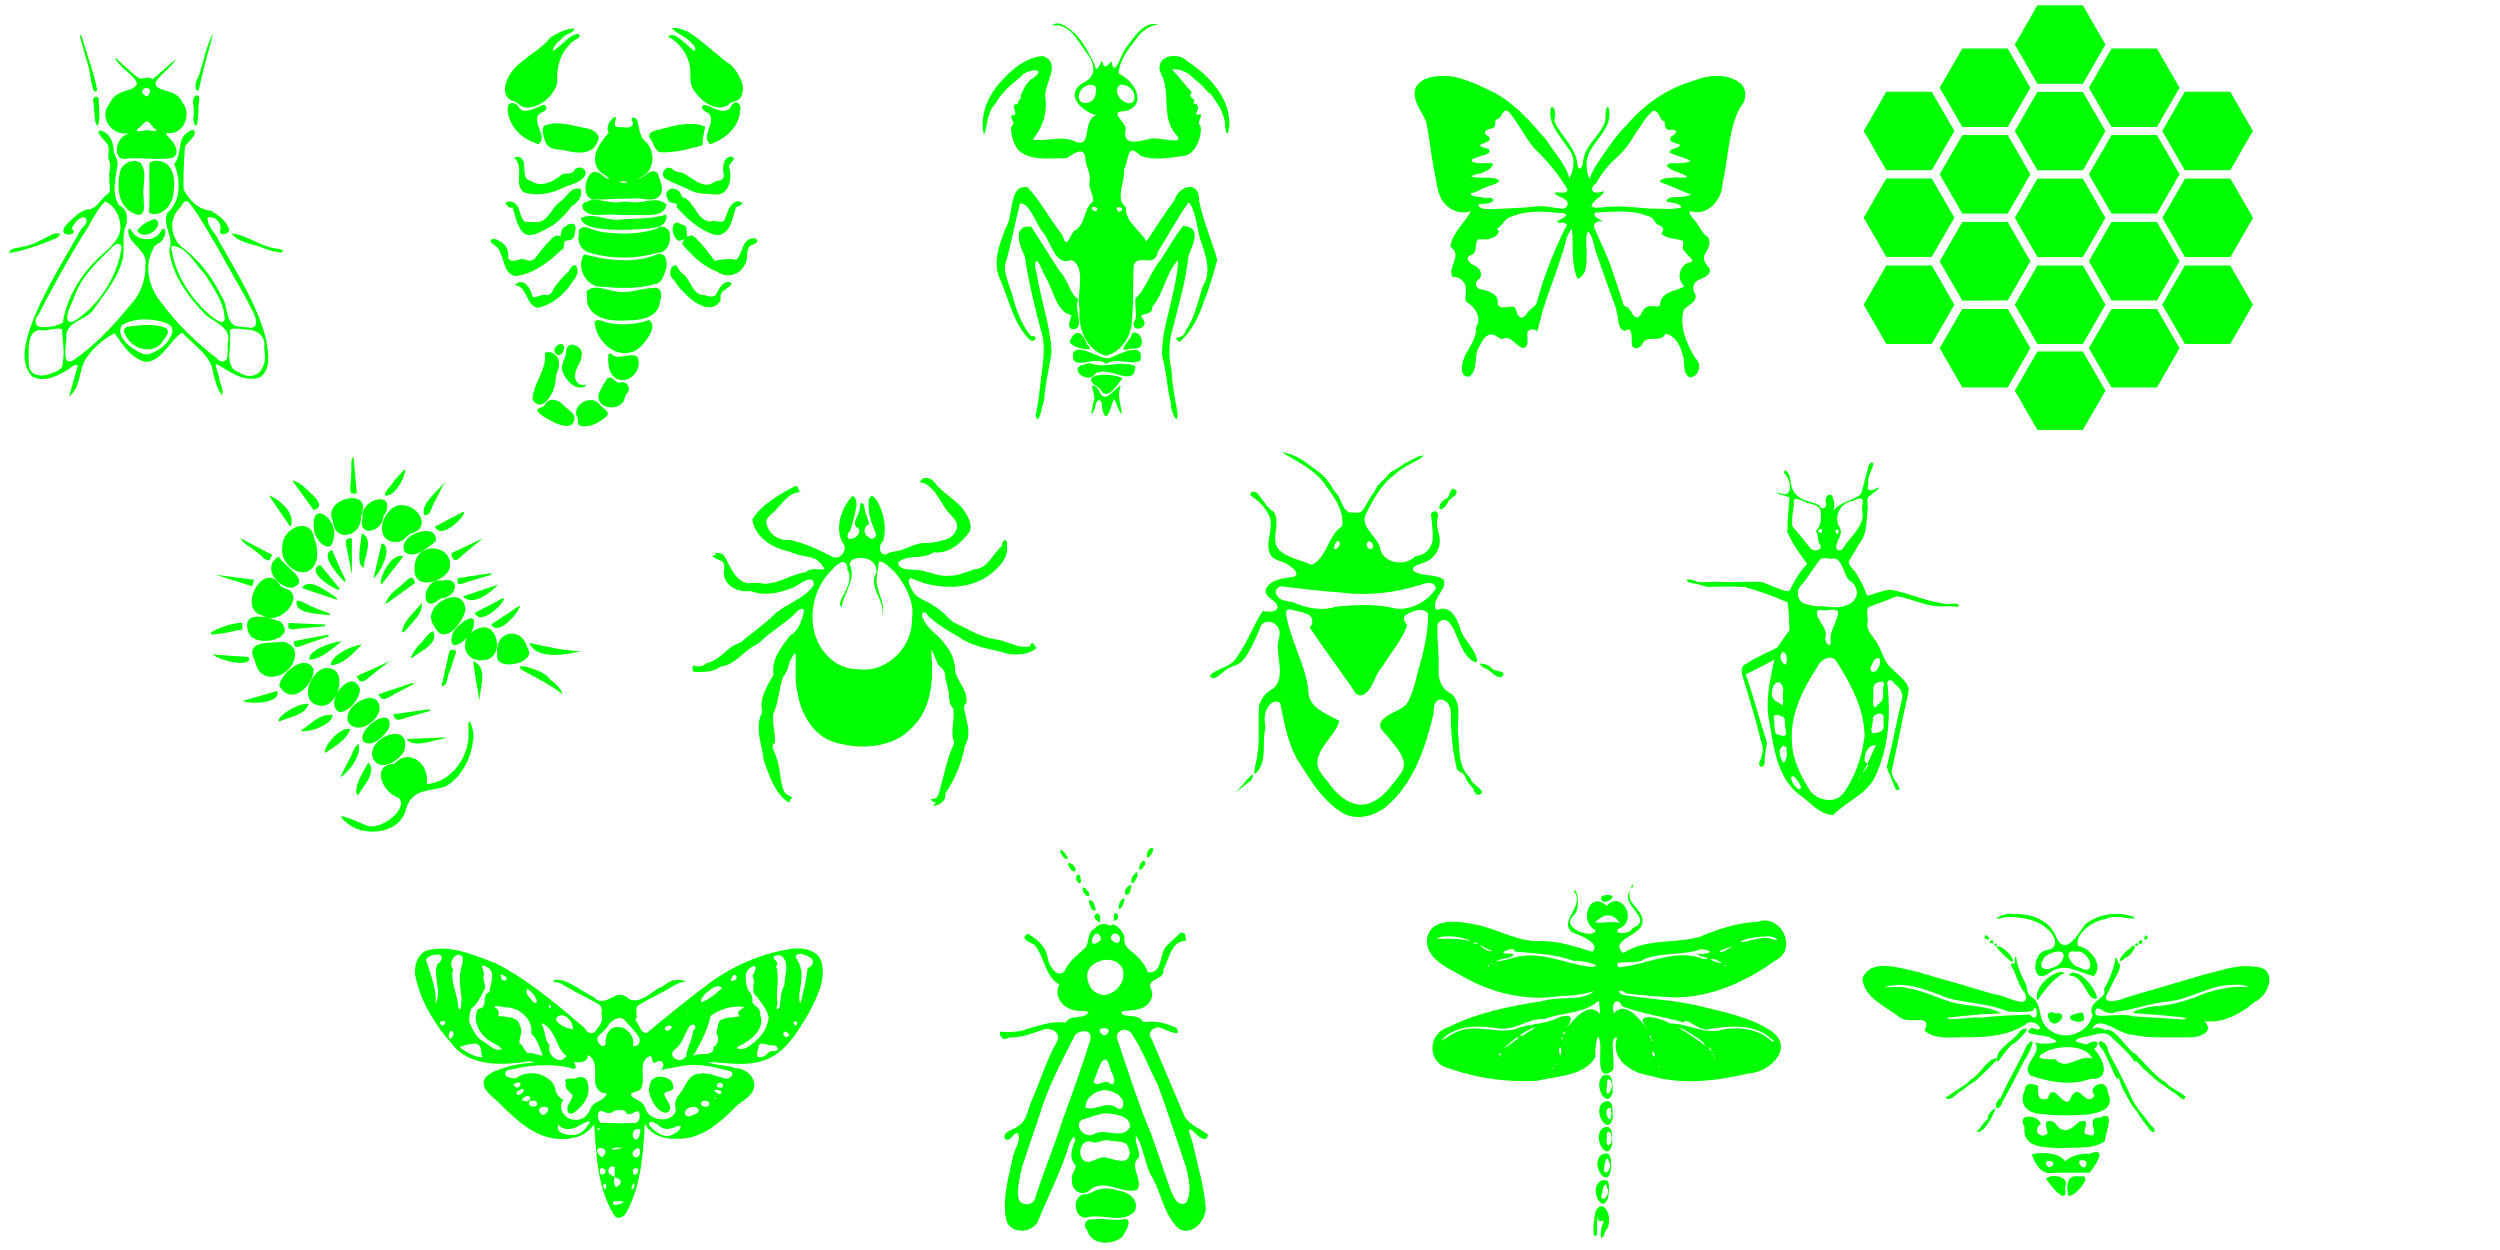 <?xml version="1.0" encoding="utf-8"?>
<!-- Generator: Adobe Illustrator 24.3.0, SVG Export Plug-In . SVG Version: 6.00 Build 0)  -->
<svg version="1.1"
	 id="svg8" inkscape:version="1.1.2 (0a00cf5339, 2022-02-04, custom)" sodipodi:docname="Colony Tiles.svg" xmlns:cc="http://creativecommons.org/ns#" xmlns:dc="http://purl.org/dc/elements/1.1/" xmlns:inkscape="http://www.inkscape.org/namespaces/inkscape" xmlns:rdf="http://www.w3.org/1999/02/22-rdf-syntax-ns#" xmlns:sodipodi="http://sodipodi.sourceforge.net/DTD/sodipodi-0.dtd" xmlns:svg="http://www.w3.org/2000/svg"
	 xmlns="http://www.w3.org/2000/svg" xmlns:xlink="http://www.w3.org/1999/xlink" x="0px" y="0px" viewBox="0 0 1700.8 850.4"
	 style="enable-background:new 0 0 1700.8 850.4;" xml:space="preserve">
<style type="text/css">
	.st0{fill:#00FF00;}
</style>
<sodipodi:namedview  bordercolor="#666666" borderopacity="1.0" id="base" inkscape:current-layer="layer1" inkscape:cx="469.25" inkscape:cy="237.75" inkscape:document-rotation="0" inkscape:document-units="mm" inkscape:pagecheckerboard="false" inkscape:pageopacity="0.0" inkscape:pageshadow="2" inkscape:window-height="2128" inkscape:window-maximized="0" inkscape:window-width="1824" inkscape:window-x="273" inkscape:window-y="0" inkscape:zoom="2" objecttolerance="2" pagecolor="#ffffff" showgrid="false" showguides="false">
	</sodipodi:namedview>
<g id="g1253" transform="matrix(0.265,0,0,0.265,199.809,123.199)">
	<path id="Insets" class="st0" d="M5072.1,2046.8l-1.4-7.7l-3.2-7.2l-5-5.9l-6.5-4.3l-7.5-2.9l-8.1-1.6l-8.2-0.4l-15.8-1.5
		l-15.8,0.4l-15.7,1.8l-15.7,2.9l-62.2,16.1l-199.5,58.5l-9.3,3.5l-10.2,3.2l-10.3,2.5l-10.1,1.2l-4.9-0.2l-4.7-1.2l-3.8-2.8l-1.2-2
		l-0.5-2.3l0.6-4.9l1.9-4.9l6.3-10l2.9-7.4l4.3-8.8l10.2-19.2l4.7-9.5l3.7-8.9l1.9-8.2l-0.5-3.7l-0.9-1.4l-1.5-0.9l-1.7-2.9l-1.7-4
		l-3.1-7.5l-0.8-1.1l-0.8-0.3l-1.3,2l-0.8,4.1l-0.7,6.1l-5.1,18.1l-6.5,17.7l-7.7,17.2l-8.5,16.8l1.5,3.6l0.1,3.8l-1.1,3.8l-2.2,3.7
		l-6.9,6.9l-8.5,7l-8.1,7.7l-3.3,4.3l-2.4,4.7l-1.2,5.1l-0.1,5.3l1,5.2l2,5l-3.2,9.6l-4.6,9l-5.9,8.1l-7.1,7.1l-8.1,6l-8.8,4.9
		l-9.4,3.7l-9.8,2.4l-10.1,1l-10.1-0.4l-9.9-1.9l-9.4-3.3l-8.8-4.7l-8.1-5.9l-7.1-7.1l-5.9-8.2l-4.2-9.8l-2.8-9.8l-4.1-18.9
		l-2.6-8.7l-3.9-8l-5.8-7l-3.8-3.1l-4.6-2.8l-4.8-4.4l-2.8-4.5l-1.5-4.5l-0.8-4.8l-0.7-5.1l-1.2-5.5l-2.4-6.1l-4.1-6.7l-6.8-14.9
		l-6-15.2l-4.6-15.6l-2.8-16.1l-1.5,1.2l-0.8,1.8l-0.5,4.9l0.1,5.5l-0.5,4.8l-3.9-0.3l-3.5,0.5l-2,2.1l-0.2,1.6l0.4,1.9l2.2,4.5
		l3,5.2l3,5.7l2.2,5.9l10.3,25.4l6.1,12.3l3.8,5.5l4.5,4.9l2,6l1.1,5.9v2.9l-0.7,2.7l-1.4,2.3l-2,1.8l-2.4,1.2l-2.8,0.5l-5.8-0.1
		l-6.2-1.1l-6.7-1.8l-29.2-10.2l-13.5-4.3l-6-1.3l-5.3-0.4l-101.2-29.9l-101.5-29.2l-15.8-3.6l-17.8-4l-18.8-3.6l-19.5-2.3l-9.8-0.3
		l-9.7,0.6l-9.5,1.7l-9.1,3l-8.3,4.7l-7.2,6.2l-5.8,7.5l-4.2,8.6l1.3,8.6l2.4,8.3l3.4,7.9l4.3,7.5l5.1,7l5.8,6.5l13,11.7l14.2,10.5
		l14.6,9.7l14.4,9.4l13.4,9.6l5.2,4.1l5.9,2.9l6.4,1.9l6.7,1l13.5,0.5l12.8-0.2l5.9,0l5.3,0.5l4.6,1.3l3.6,2.5l2.2,3.9l0.3,4.9
		l-1.5,6.1l-3.2,7.5l5.8,4.6l6.3,3.9l6.7,3.1l7.1,2.4l14.6,3l15,1.2l30.2-0.5l14.8-0.4l14.2,0.2l37.6-1.4l18.8-1.8l18.5-2.9
		l18.1-4.1l17.6-5.6l16.9-7.3l16.1-9.2l4-3.4l4.8-2.1l5.2-0.9l5.4,0.4l5.1,1.6l4.7,2.4l4,2.9l3,3.1l1.8,3.1l-0.3,3.1l-1,1.1
		l-1.5,0.5l-3.6,0.2l-7.7-1.7l-6.7-2.5l-6.5,4.6l-2.2,2.6l-0.6,2.7l1.6,2.5l3.4,1.9l4.6,1.4l5.4,1.1l25,3.8l11.5,2.4l4.8,1.9
		l3.9,2.8l7,2.8l3.2,1.9l1.1,1.2l0.4,1.3l-1.9,2.3l-3.4,1.3l-4.3,0.8l-5,0.7l-11.5,0.7l-11.9-0.2l-10.4-1.1l-4.3-0.8l-3.5-1.9
		l3.6,4.3l2.1,5l0.5,5.4l-0.8,5.7l-1.9,5.8l-2.8,5.8l-6.9,11.6l-6.6,11.6l-2.5,5.7l-1.6,5.7l-0.3,5.6l1.4,5.4l2.8,4.9l4,4l18.7,5.7
		l19,5l19.3,3.9l19.4,2.5l19.3,0.9l19.2-1l18.8-3.3l9.3-2.5l9.1-3.2l13-0.2l6.3-1.3l5.8-2.5l4.8-3.9l3.3-5.1l1.8-6l0.5-6.5l-0.6-6.5
		l-1.6-6.6l-2.4-6.8l-3.1-6.8l-7.8-13l-9.3-11.3l3.5-3.5l3.2-4.1l1.8-4.6l-0.1-2.3l-1.1-2.1l-1.9-1.5l-2.5-0.9l-3.1-0.3l-3.5,0.3
		l-7.8,2.5l-8.1,5l-8.2-2.5l-7.7-2l-6.4-1.8l-4.5-2l-1.1-1.2l0-1.3l2.9-2.6l2.5-1.3l3.3-1.3l4.2-1.5l5.1-1.7l9.7-1.3l9.8-2.4
		l19.9-4.9l9.9-1.2l4.9,0.2l4.8,0.9l4.6,1.5l4.2,2.2l3.8,2.9l3.3,3.5l31.7,29.8l14.8,15.7l6.4,8.5l5.6,9.2l0.5-1.7l1.1-1.2l1.5-0.1
		l1.7,0.9l3.5,3l3.9,4.2l8.3,9.5l4.1,4l3.8,2.7l22,20.2l11.3,9.5l12.3,8l6.7,5l6.1,4.4l11.4,7.9l11.5,8.3l6.3,5l6.9,5.8l4.1-1.3
		l2.4-1.8l0.7-2.6l-1.2-2.6l-2.6-2.5l-3.3-2.5l-8.4-5.5l-19.5-11.7l-8.5-5.9l-3.2-3.2l-2.3-3.6l-8.8-5.1l-9.4-7.1l-9.8-8.6
		l-10.1-9.8l-20.2-21.1l-9.7-10.5l-9.3-9.9l-4.9-2.9l-4.8-3.7l-9.6-9.3l-19-22.1l-9.5-10.5l-9.7-8.7l-5.4-3.4l-5.6-2.3l-5.8-0.8
		l-5.7,1.2l-1.7-1.2l-3.2-1.9l-4.3-1.9l-4.9-1.3l-5-0.4l-5,0.5l-4.7,1.5l-4.3,2.5l2.9-5.8l4.1-4.9l5.3-3.3l6.1-1.3l6.4,0.2l6.7,1.5
		l14.2,5.5l29.8,14.3l14.5,5.6l6.9,1.6l6.6,0.6l18.3,3.2l18.4,2l18.5,1.1l18.6,0.4l74.4-0.1l9.6-0.5l10.2-2l9.8-3.4l8.5-4.8l3.4-3.1
		l2.5-3.6l1.6-4.2l0.1-4.4l-1.2-4.3l-2.2-4.1l-6.1-7.2l17.8,1l17.7-1.6l17.4-4.1l16.8-6.3l16.2-8l15.6-9.4l14.9-10.4l14.3-11.1l7-4
		l6.4-4.9l5.7-5.7l5-6.4l4.3-7l3.5-7.4l2.6-7.8l1.5-8.1L5072.1,2046.8z M5019.5,2069.8l-14.1-1.1l-14.1-0.1l-14.1,0.9l-14,1.7
		l-27.9,5.6l-27.3,7.8l-29.9,12.1l-30.6,9.8l-15.6,4l-15.7,3.3l-15.8,2.5l-16,1.8l-2.5-0.1l-3.4,0.2l-8.9,1.2l-10.6,2l-11.1,2.5
		l-10.4,2.8l-8.6,2.9l-3.6,1.5l-2.5,2l-0.3,1.2l0.9,0.9l4,1.1l49.1,3.7l24.6,1.9l24.6,2.6l3.6,0.2l4.9,0.4l11.3,1.2l11.4,2.4
		l1.5,1.2l-0.4,0.6l-1.3,0.5l-7.8,1.2l-126.1-8l-11.9-2.5l-13.5-0.9l-28.5,0.9l-13.6,0.8l-12,0.5l-5.3-0.1l-4.7-0.4l-4.1-1l-3.5-1.7
		l-0.2-7.7l0.4-3.4l1.1-2.7l2-1.7l2.8-0.4l3.3,0.8l3.8,1.7l8.8,4.7l10.1,4.1l5.4,0.9h5.4l5.2-1.1l4.8-2.4l17.2-2.5l17.1-3.4l34-8.2
		l34.2-7.9l17.3-3l17.5-1.9l18.9-3.2l18.4-5l36-12.9l36.1-12.8l18.5-4.8l19-3l14.2-0.6l15-0.3l7.4,0.5l7.2,1.2l6.8,2L5019.5,2069.8z
		 M4777.7,2437.8l-0.4-2.4l-2.9-5l-3.8-4.1l-3.6-3.2l-7.6-10.4l-7.1-9.2l-13-16.2l-11.6-16.2l-5.4-9.3l-5.1-10.5l-13.9-30.1
		l-15.1-29.6l-30.8-59.3l-0.2-4.4l-1.1-4.2l-1.9-4l-2.4-3.6l-2.9-3l-3.1-2.4l-3.2-1.7l-3.1-0.8l-2.9,0.5l-2.1,1.8l-0.6,2.8l0.6,3
		l2.8,5.7l3.5,4.8l1.5,1.3l1.6,2l3.3,5l5.8,11.2l11.8,26.2l5.6,12.7l5.2,10.9l2.4,4.5l2.3,3.6l1.3,1l1.3-0.2l0.6-1.8l0.1-2.9
		l1.9,3.1l1.5,4.1l3.3,9.6l4,10.5l2.3,4.9l2.5,4.2l14.9,27.4l8.4,13l9.9,11.9l5.9,10.1l6.5,9.5l6.9,9.2l7.5,9.5l4.5,7.2l5.5,4.9
		l2.6,1.4l2.3,0.5l1.9-0.4l1.3-1.3L4777.7,2437.8z M4759.9,1942.8l-1.3-4l-1.1-1.7l-1.4-0.8l-1.7,0.5l-1.4,1.3l-1.7,4l-0.3,4.3
		l0.7,1.5l1.5,0.3l3.5-2.1L4759.9,1942.8z M4746.8,1951.9l-3.4-2.3l-3.6-0.6l-1.5,0.9l-1,1.7l-0.2,4.3l0.7,1.9l1.2,1.2l1.7,0.1
		l1.6-0.7l2.5-2.9L4746.8,1951.9z M4735,1959.5l-1-2.3l-2.3-0.5l-2.8,1.6l-1.7,2.4l0.2,1.2l0.9,0.9l3,0.3l3.2-0.6L4735,1959.5z
		 M4726.4,1966.3l-0.2-2.7l-0.7-0.8l-1.2-0.2l-2.7,0.8l-5.1,3.9l-4.6,4.5l-4.6,3l-4.8,4.2l-8.8,10l-3.4,5l-1.8,3.2l-1,3.7l0.9,1.2
		l2,0.1l4.6-2.3l8.9-6.6l4-1.9l3.6-2.5l6.2-6.3l4.7-7l3.2-6.4L4726.4,1966.3z M4725.5,1891.5l-0.2-2.1l-15.7-4.9l-16.2-2.8
		l-16.4-0.7l-16.4,1.3l-16.2,3.3l-15.6,5.2l-14.9,7.1l-13.8,8.9l-3.9,5.1l-4.1,5.8l-8.8,12.7l-9.6,12.6l-5,5.7l-5.2,5l-5.6,4.1
		l-6,2.8l-6.1,0.8l-6-1.7l-5.1-3.7l-4.3-5.1l-3.6-6.1l-3.1-6.6l-3.5-7.5l-4.3-7.1l-5-6.6l-5.6-6l-6.1-5.4l-6.6-4.8l-14.4-8
		l-15.6-5.8l-16.4-3.7l-16.8-1.7l-16.7,0.3l-3.6-1l-3.8-0.3l-7.6,0.8l-7.4,1.9l-6.8,2.6l-5.7,2.8l-2.7,1.5l-2.4,2.4l0.8,1.1l2.2,0.1
		l4.9-0.8l9.6-2.8l15.1-0.7l15.2,0.3l15.1,1.5l14.9,2.8l14.4,4.2l13.7,5.7l12.8,7.5l11.7,9.3l6.7,7l5.7,7.8l4.5,8.8l1.4,4.7l0.6,4.7
		l-0.3,4.6l-1.5,4.3l-2.6,3.8l-3.5,3l-4.2,2.3l-4.7,1.6l-9.7,1.8l-6.2,3.2l-5.3,4.5l-4.4,5.5l-3.5,6.3l-2.6,6.8l-1.7,7l-0.8,6.9
		l0.2,6.6l1.3,6.3l2.6,5.9l4.1,4.5l2.6,1.5l2.9,0.8l6.1-0.1l6.1-2l5.8-3.2l5.3-3.8l6-3.8l6.3-3.1l6.6-2.4l6.8-1.7l7-0.9l7-0.2l7,0.6
		l7,1.3l14,4.1l14.4,5.2l15,5.4l15.8,4.6l4.1-4.8l3.1-5.4l1.9-5.9l0.7-6.1l-0.4-6.2l-1.4-6.2l-2.3-6.1l-3.1-5.8l-8-10.8l-10.1-9.3
		l-5.7-3.8l-6.1-3.2l-6.4-2.4l-6.6-1.5l-1.1-6.1l0.3-6.1l1.4-6.1l2.5-5.9l3.4-5.7l4.1-5.5l10.3-10.3l12.2-8.9l13.3-7.2l13.5-5
		l6.6-1.6l6.3-0.9l4.6-2.6l5.1-1.6l11.1-1.1l23.7,1.8l10.9,1.4l9.1,0.9l3.6,0l2.8-0.4L4725.5,1891.5z M4662.3,2356.6l-1-6.1l-1.9-6
		l-2.4-5.7l-0.1-4.8l-1-4.6l-2-4.2l-2.9-3.5l-3.8-2.4l-4.5-1.2l-4.7-0.1l-4.7,0.8l-4.5,1.7l-4,2.6l-3.3,3.4l-2.3,4l-0.8,4.5l0.5,4.6
		l1.7,4.4l2.6,4l-3.1,3.8l-3.4,3l-3.9,1.9l-4.1,0.4l-4-1.2l-3.9-2.3l-7.5-6.3l-7.2-6l-3.6-2l-3.7-0.9l-3.8,0.5l-3.9,2.2l-4.1,4.3
		l-4.2,6.6l-1.8,4.4l-2.5,4l-3.7,2.5l-4.5,0.3l-4.3-1.8l-4.2-3.1l-8.5-8l-8.4-7.7l-4.5-2.8l-4.5-1.2l-2.1,0.2l-2,0.9l-3.3,3.2
		l-2.5,4.8l-2.2,6.7l-6.4,2.3l-6.7,0.7l-3.2-0.8l-2.9-1.5l-2.4-2.2l-1.7-2.8l-1.8-6.8l-0.5-7.4l0.2-7.2l0.3-6.1l-10-3.3l-5.6-1.1
		l-5.6-0.2l-5.4,1.1l-2.4,1.2l-2,1.8l-2.6,4.7l-0.8,5.5l-4,11.2l-1.2,5.9l-0.4,5.9l0.3,5.9l1.1,5.7l2,5.4l3,4.9l3.9,4.3l4.5,3.7l5,3
		l5.5,2.5l6,1.9l6.4,1.4l14,1.3l27.9,2.5l28.1,0.7l28.1-0.6l28.1-1.3l12.3-1.8l12.2-2.6l11.9-3.9l5.7-2.6l5.3-3.2l4.6-3.9l3.8-4.6
		l2.7-5.3l1.3-5.8L4662.3,2356.6z M4660.3,2411.6l-0.6-5.3l-2.1-4.3l-1.9-1.4l-2.3-0.8l-5,0.1l-5.4,1.9l-5.7,2.9l-4.8-0.2l-4.8,0.5
		l-4.4,1.7l-3.2,3.2l-1.5,4.3l-0.3,5l1.7,10.6l2.2,10.1l0,4.3l-1.5,3.4l-3.1,2.1l-4.5,0.3l-6.2-1.4l-8.2-2.9l-0.9-2.7l-0.2-2.9
		l0.9-6.2l3.1-12.2l-0.3-5.1l-1.2-2l-1.9-1.3l-2.7-0.5l-3.3,0.1l-3.9,0.6l-4.4,1.1l-8.7,8l-8.3,6.6l-8.2,4.8l-4.1,1.5l-4.1,0.8
		l-4.1,0.1l-4.1-0.7l-3.9-1.4l-3.7-2.1l-3.5-2.8l-3.5-3.5l-3.5-4.2l-3.5-5l-6.4-2.5l-6.5-1.5l-3,0.1l-2.7,0.9l-2.1,1.8l-1.2,2.5
		l-0.2,6.3l1.2,6.8l1.8,6.9l1.4,6.3l-5.6,4.2l-3.2,1.4l-3.4,0.7l-3.4-0.2l-3.3-1l-2.9-1.7l-2.5-2.4l-1.8-2.9l-1-3.3l-0.3-3.4
		l0.4-3.3l1.2-3.2l1.9-3.1l2.6-2.9l3.3-2.6l-1.6-4.4l-2.7-3.8l-3.5-3.3l-4.2-2.7l-9.5-3.6l-9.9-1.2l-4.8,0.6l-4.3,1.6l-3.5,2.8
		l-2.1,4l-0.4,4.5l0.9,4.8l4.1,9l-0.5,7.7l0.5,7.7l1.8,7.4l3.2,6.8l4.7,5.9l5.8,4.7l6.7,3.7l7.3,2.8l15.6,3.6l16.5,1.9l16.4,1
		l15.1,0.9l14.4-1l14.8-0.3l30-0.8l14.6-1.5l14-2.9l13.2-4.7l6.2-3.2l5.9-3.9l0.3-3.4l0.8-4.2l2.6-10.3l5.6-23.9L4660.3,2411.6z
		 M4635.9,2501.4l-0.6-4.8l-1.1-1.9l-1.8-1.3l-4.8-0.9l-5.4,0.7l-6,1.8l-6.4,2.5l-8.7-0.5l-8.7,0.5l-8.6,1.4l-8.3,2.2l-8,2.9
		l-7.5,3.6l-6.8,4.2l-6,4.7l-3.6-5l-4.5-4.1l-5.2-3.4l-5.7-2.7l-12.3-3.6l-12.6-1.9l-12.5-0.6l-11.7,0.5l-10,1.3l-4.1,0.9l-3.4,1
		l3.5,7.1l4.2,9.5l4.8,8.8l5.6,7.9l6.5,6.7l7.7,4.9l8.7,2.7l9.2,0.7l9.2-1.3l90-0.3l5.5-7.4l6-8.8l5.7-9.2l4.7-9.3l1.7-4.8
		L4635.9,2501.4z M4630.1,2097.9l-1.5-5.8l-2.3-6.1l-6.6-12.7l-8.6-12.3l-9.6-11l-10.4-9l-5.5-3.5l-5.8-2.8l-6.1-1.9l-6.2-0.3
		l-5.8,1.5l-4.9,3.5l5.3,2.7l6.1,0.9l5.8,2.3l5.3,3.4l4.7,4.3l8.2,10.4l7.2,11.5l6.7,11.1l3.4,4.9l3.5,4.2l3.8,3.3l4.3,2.1l4.5,0.6
		L4630.1,2097.9z M4618.3,2252.8l-6.3-1.5l-6.5-0.5l-6.5,0.4l-6.4,1.2l-12.4,4l-12,4.7l-11.8,3.8l-5.9,1l-5.8,0.1l-5.7-0.9l-5.6-2.2
		l-5.6-3.5l-5.6-5l-19.2-0.1l-8.7-0.7l-7.7-1.3l-3.1-1.6l-1.2-1.2l-0.3-1.4l1.3-3.1l2.7-2.6l3.9-2.6l4.9-2.8l5.9-3l6.9-3.1l14.6-4.1
		l15.1-2.6l15.4-0.9l15.3,0.8l15.1,2.9l7.3,2.4l6.9,3.2l6.4,3.9l5.7,4.7l4.9,5.5L4618.3,2252.8z M4612.3,2013.7l-0.9,5l-2.6,3.9
		l-4.3,1.9l-4.9,0.1l-5-1.3l-9.4-4.5l-4.6-0.8l-4.3-1.9l-7.7-5.8l-6.2-7.5l-4.3-8l-1.4-4.1l-0.5-4l0.7-3.8l2.2-3.1l3.4-1.8l4.1-0.7
		l8.5,0.8l6.6-0.5l6.5,1.4l5.9,2.9l5.3,4.1l4.5,5l3.6,5.6l2.7,5.8l1.7,5.7L4612.3,2013.7z M4602.6,2518.9l-0.5,6.6l-1,3.1l-1.9,2.4
		l-2.7,1.1l-3-0.5l-3.1-1.7l-2.8-2.5l-2.3-3.1l-1.4-3.4l-0.2-3.2l1.4-2.5l2.9-1.4l3.3-0.3l6.8,1.1L4602.6,2518.9z M4599.6,2562.1
		l-0.8-4.5l-1.3-1.7l-1.9-1.1l-8.9,0.7l-8.1-1l-8.1,0.6l-3.9,1.1l-3.5,1.8l-3.1,2.4l-2.5,3l-3.1,7.4l-1.2,8.3l0.1,9.1l0.9,9.7
		l0.6,4.5l1.2,1.6l1.7,0.8l4.3-0.2l4.2-1.8l8.2-5.7l8.2-7.8l7.8-8.8l6.1-9l2.1-4.6L4599.6,2562.1z M4597,2149.3l-0.5-5.2l-2.1-5.2
		l-2.8-4.8l-18.6,3.8l-8.3,3.3l-3.4,2.7l-1,1.8l-0.2,2l0.6,2l1.2,1.8l3.6,2.7l4.4,2l5,1.3l5.4,0.7l5.6-0.1l5.2-1.3l4-3l1.3-2.3
		L4597,2149.3z M4549.8,2574.7l-0.4-4.6l-1.7-4.3l-2.9-3.7l-3.9-2.9l-4.4-2.1l-4.7-1.5l-9.8-1.4l-9.4,0.5l-8.3,2.4l-3.2,2.2
		l-1.9,3.2l5.6,7.2l5,6.8l6.6,8l7.1,7.9l7.1,6.8l7.5,5l4.1,1.1l2-0.3l1.7-0.9l1.9-3.7l0.5-4.8l-0.4-5.6l-1-6.2l2-4.4L4549.8,2574.7z
		 M4546.8,2032.6l-8.2-2.6l-6.6,1.1l-6.4,1.9l-12,5.7l-11,7.7l-9.7,9.3l-8.3,10.6l-3.5,5.8l-2.9,6.1l-2.1,6.3l-1.1,6.4l0.1,6.4
		l1.4,6.3l14.1-19.6l16.1-19.8l9-9.3l9.6-8.6l10.3-7.6L4546.8,2032.6z M4543.9,1986.9l-0.2,4.4l-2.7,8.7l-3.7,5.4l-4.7,4.6l-5.3,4
		l-5.7,3.3l-6,2.5l-6,1.8l-5.7,1l-5.3,0.2l-4.8-0.8l-4.2-2.2l-2.8-3.5l-0.6-4.6l0.9-4.7l1.9-4.6l5.2-8.6l2.6-2.8l3.4-2.7l8.4-4.8
		l9.4-3.6l9.3-1.9l4.6-0.2l4.3,0.6l3.7,1.7l2.8,3.1L4543.9,1986.9z M4540.1,2142.6l-1.9-3.5l-3.5-2.2l-4.3-0.8l-9,0.6l-4.3-2
		l-4.1-0.9l-3.7,0.3l-3.1,1.5l-2.2,2.6l-0.8,3.3l0.4,3.9l1.5,4.4l2.1,4.5l2.8,4l3.7,3l4.5,1.5l4.7-0.2l4.6-1.6l4.3-2.6l3.7-3.4
		l2.8-4l1.7-4.3L4540.1,2142.6z M4517.5,2520.9l-0.4,3.1l-1.9,2.8l-2.8,2.3l-6.4,3.4l-5-5l-2-2.9l-1-3.2l0.5-3l2.4-2l3.6-1l4.1,0
		l4,1l3.3,1.9L4517.5,2520.9z M4475,2135.3l-0.3,4l-1,3.8l-1.9,3l-2.7,1.4l-3.3-0.6l-3-1.8l-5.3-5.4l-63.3,2.8l-31.7,2.2l-31.6,3.1
		l-4.2-0.5l-4.9-0.2l-11.2,0.3l-25.2,2.4l-12.5,1.3l-11.5,0.6l-10-0.4l-4.1-1.1l-1.3-1.1l-0.6-1.6l12.1-0.8l19.8-2.5l19.6-1.8
		l38.4-3.6l24.2-0.8l24.1-1.8l-14.4-6.6l-15.1-4.8l-15.5-3.4l-15.8-2.5l-32-4.1l-15.8-2.6l-15.5-3.5l-14.9-4.5l-14.7-5.2l-29.3-11.1
		l-29.5-9.9l-15-3.7l-15.3-2.5l-3.9-1.3l-5.1-0.8l-11.7-0.8l-11.6,0l-10.4,0.3l-4.4,0.2l-3.7,0.1h-2.9l-1.7-0.2l0-0.3l0.7-0.3
		l1.6-0.5l2.4-0.6l13-2.8l18.8-1.3l18.7,1.1l18.6,3.1l18.4,4.7l18.3,5.9l18.1,6.6l35.5,13.5l19.3,4.2l19.4,3.5l38.9,6.2l19.3,3.5
		l19.2,4.3l18.9,5.4l18.6,6.9l31.4,0.6l15.6-0.4l7.5-1l7.2-1.7l2.5-4.9l1.9-1.9l2.4,0l1.8,1.8l1.2,3L4475,2135.3z M4464.1,2212.7
		l0-2.3l-0.8-1.8l-1.9-0.4l-2.3,1l-4.8,3.9l-4.8,4.9l-16.8,35.3l-17.7,33.9l-17.4,33.3l-16,33.8l-4.1,3l-3.3,3.6l-2.3,4l-1.4,4
		l-0.4,3.9l0.5,3.4l1.5,2.6l2.3,1.3l2.6-0.6l2.4-1.7l3-4.1l2.1-4.3l1.5-3.9l29.2-53.6l27.5-54.1l3.4-4.6l4-6.6l4.1-7.9l4-8.5
		l3.4-8.5L4464.1,2212.7z M4449,2178.1l-0.4-1.3l-1.2-0.9l-1.6-0.3l-3.7,0.7l-8.6,3.4l-2.9,4.6l-3.6,4.6l-8.8,9.1l-20.4,17.7
		l-9.7,8.7l-8.1,8.8l-3.2,4.5l-2.3,4.7l-1.2,4.8l0.2,5h-5l-4.8,1.2l-4.5,2.2l-4.4,3l-8.3,7.6l-8,8.8l-16,18.2l-8.3,7.7l-8.7,5.7
		l-5.1,5.3l-6.7,5.5l-8,5.7l-8.8,5.9l-18.8,12.2l-17.8,12.7l4.3,2l4.7,0.4l4.8-1.2l4.6-2.4l8.9-6.7l8.2-6.9l10.3-6.6l9.8-7.8
		l9.9-7.6l10.8-6.1l29-27.4l14.4-14.1l13.7-14.7l-0.6,3.5l0.2,1.6l1,0.5l1.8-1.2l2.4-2.5l2.7-3.4l3.2-4.2l7.2-9.8l7.8-10.1l7.8-9
		l4-3.5l4.4-2.3l2.5-1.7l3.1-2.4l7.1-6.2l7.5-7.4l6.7-7.5l5-6.7l1.4-3.2L4449,2178.1z M4413.1,1998.9l-1.3-3.9l-1.9-3.6l-5.1-6.9
		l-6.5-6.6l-6.9-6l-6.9-4.6l-7.1-2.7l-3.5,0.3l-1.3,0.9l-0.8,1.4l8.9,10.3l9.6,9.7l20.5,18.1l1.4-1.1l0.8-1.5L4413.1,1998.9z
		 M4372.1,1962.6l-0.2-3.1l-1.7-2.4l-2.6,0.6l-2.2,2.3l3.2,3.6l2.1,0.7L4372.1,1962.6z M4369.4,2380.3l-3.4,1.5l-3.7,2.5l-7.2,6.8
		l-2.9,3.8l-2.2,4.1l-1,4.2l0.9,4l-5.7,4.8l-4.2,4.3l-5.8,7.7l-5.4,7.7l-3.8,4.3l-5.1,4.9l5.3,0.2l5.2-1.8l4.7-3l4.2-3.7l7.4-8.7
		l6.5-9.8l5.7-10l4.7-9.5l3.5-8.2l1.3-3.3L4369.4,2380.3z M4363.6,1953.5l-1.3-3.3l-1.4-1l-1.8-0.3l-3.5,1.4l-1.2,1.3l-0.4,1.6
		l0.6,1.6l1.3,1.1l3.6,1.1l3.9,0.3L4363.6,1953.5z M4353,1945.7l-0.3-2.2l-1.2-2.1l-3.5-3.6l-2.1-1.2l-2.2-0.4l-1.6,0.8l-0.9,1.9
		l-0.4,4.7l4.2,2l4.5,1.4l2.2-0.1L4353,1945.7z"/>
</g>
<path id="path3257" inkscape:connector-curvature="0" class="st0" d="M715.9,17.5c11.1-2.4,17.5,10.5,23.1,18.2
	c6.3,7.7,7.5,16.8-3,21.1c-13.1,9.6,3.7,20.5,9.9,21.5c-10.5,3.5-1.7,24.1-15.8,17.4c-8.9-3.6-20.1,1.1-27.5-0.9
	c6.5-7.5,10.2-18.3,8.5-28.8c-0.9-9.4,11.8-23.3-1.8-27.9c-12.7,1.1-23,10.9-30.9,20.3c-7.3,9.2-11.9,21.6-9,33.3
	c2.8-6.2,1.7-15.1,7.7-20.9c3.6-7.1,10.7-13.3,17.1-18.3c3.6-5.7,19.2-6.9,8.9,0.4c-5.3,3.1-6.7,8.1-8.7,11.8
	c1.3,2.9-3.1,3.7-1.6,6.2c-7-0.4,0.2,4.9-2.8,7.6c-5.6-1.1,1.9,5.6-1.4,6.7c-2.2,2.2,0.7,13.5,4.5,17.2c8.7,7.5,21.8,5.1,32.6,5.2
	c6.7-4.7,13-8.1,12.8,2.3c1.3,4.9,3.9,9.4,2.6,14.6c-0.2,4.3,2.8,8,2.7,12.4c-7.2,5-4.4,15.7-13.3,20.4c-3.1,4.2-5.1,12.5-7.6,2.8
	c-8.4-10.5-14.5-22.8-23.8-32.7c-13.2-2.4-9.2,19.4-14.8,27.4c-4.5,12.1-9.5,23.6-3.6,36.1c5.9,13.5,8.7,29,19.5,39.9
	c3.1,3.7,7.5-2.8,1.3-2.1c-5-5.7-7.9-13-10.5-19.9c-0.9-3.4-1.9-6.8-2.9-10.3c-2-5.6-4.5-11.6-4.5-17.6c4.2-14,6.6-28.3,10.4-42.5
	c6.3-0.8,10.8,14,15.6,19.8c5.6,6.4,8.2,23.6,19.4,18.6c10.7,5.7,3,23,5.5,33.3c-1.4,12.9,4.4,27.9,17.7,31.9
	c10.9-2.3,17.9-13.9,17.9-24.6c1.2-12.2,0.6-24.4,1.1-36.7c2.7-8.7,14.7,2.3,16.5-9.4c7.1-11.2,13.4-22.9,20.9-33.7
	c5.3,5.3,5.6,20.2,9.2,28.9c3.1,9.5,6.2,19.4,0.3,28.7c-3.2,10.5-5.4,21.1-11.9,30.5c-0.7,5.5-10.3,2.3-3.7,6.9
	c8.3-7,13.4-17.8,16.8-28.2c3.7-9.1,6.4-18.4,8.8-27.8c-3.8-13.5-9.7-26.5-12.4-40.4c0.5-13.7-13.7-10.1-16.6-0.2
	c-6.7,9.2-13,18.8-19.2,28.3c-3.5-7.3-14.9-13.5-13.8-23.3c-8-6.1-0.5-16.6-1.4-25.6c3.2-5.6,1.8-19.3,10.9-9.6
	c9.8,4,21.2,1.3,31.3,0c8.1-2.7,11.3-16.3,9.6-20.6c-3.6-1.8,5.1-8.8-2.9-7.1c1.4-4.8,3.2-6.6-1.8-7.8c2.7-4.4-4.3-2.5-1-7.6
	c-4.5-4.6-7.8-9.7-13.5-15.4c4.1-0.7,7.4,0.8,10.9,2.6c2.8,2.4,5.4,4.6,8.1,7c2.9,2.3,4.5,5.5,7.7,7.3c2.2,3.2,3.8,5.9,5.9,9.1
	c1.7,3.4,2.6,6.1,3.5,9.9c-0.3,4.1,1.6,12.7,2.9,3.1c1.3-19.2-13.5-34.7-28.3-44.5c-6.9-7.3-23.3-3.6-18.2,8.3
	c6.9,12.5,0.2,28.4,9.2,40.2c10.1,10-11,2.3-16.4,4.1c-7.6,1.5-19.6,5.9-16.7-7c-1.1-5.7-12-11.7-0.4-11.8
	c15.9-4.3,6.1-21.1-4.4-25.5c0.1-8.5,6.7-17,12-23.8c3.4-5.7,12.3-10.6,15.9-9.4c-10.4-3.6-17.5,8.5-23,15.6
	c-3.5,4.4-7.9,21.7-9.8,9.3c-0.9,0.2-4,5.9-5.7,2c-0.9-7.7-3.9,9-5.6,0.8c-5.1-11.2-11.8-23.8-23.8-28.6
	C720,15.8,716.4,15.8,715.9,17.5L715.9,17.5z M745.4,63.2c-0.2,9.7-16.1,9.2-10.3-1.4C737.3,57.2,747.9,55,745.4,63.2z M771.4,63.2
	c3,15.6-18.2,1.7-9.4-5.5C765.9,57,769.9,59.7,771.4,63.2z M745,143.9C737.4,139.5,751,140,745,143.9z M761.2,144.3
	C755.4,138.8,768.5,141,761.2,144.3z M710.8,187.7c5.9,8.7,7.1,23.8,17.8,26.7c2.1-0.8-5.8,10.6,3,9.5c6.2-2.5-1.6-14,2.1-20.2
	c-5.9-3.8-7.1-13.4-13-19.6c-6.5-9.8-12.7-20-19-29.8c-13.1-1.8-8.4,13-4.6,19.7c2.8,18.6,7.2,36.8,12.2,54.9
	c1.9,9.8-0.1,19.8-1.2,29.3c-0.8,8.3-1.8,16.1-3.5,24.1c2,9.7,4.5-7.5,5.8-10.4c0.5-10.8,3.6-21.5,5-32.5
	c-0.8-18.3-7.5-35.8-10.2-53.9c-2.3-5.6-0.5-12.4,2.9-3.7C709.1,183.8,709.9,185.7,710.8,187.7L710.8,187.7z M772.6,216.8
	c-6.6,10.9,12.1,7.2,4-0.9c-2.5-2.8,8.5-1.1,7.2-7c8.1-9.2,9.2-23.2,17.7-31.9c-0.2,9.5-2.9,18.9-4.7,28.2
	c-2.9,12.1-6.7,24.4-6.2,36.9c3.1,10.7,3.3,22,6,32.5c-0.5,4.7,5.2,17.3,4.4,5.9c-1.5-9.2-3.7-18.6-3.9-28c-2.2-9.9-2.1-20.3,1-29.9
	c4-15.9,8.7-31.8,10.4-48.2c2.5-7.4,9.9-20-3.5-20.7c-6,7-10.4,15.7-15.7,23.5c-6.6,7.9-10.8,21.2-16.8,25.6
	C772,207.6,773.2,212.2,772.6,216.8L772.6,216.8z M739.6,234.5c-2.4-7.1-7.2-12.3-11.3-3.2C724.2,235.8,748.3,241.2,739.6,234.5z
	 M769.8,237c11.4,2.3,7.2-13.4,0.3-10.4C769.9,231.8,757.2,240.8,769.8,237z M730,240.5c-1.8,13.3,15.8,0.4,22.4,7.1
	c7.5-4.8,16.6,1.1,23.4-2.2c3.3-14-14.6-4.5-20.5-1.9C749,245.7,733.3,232.3,730,240.5L730,240.5z M736.3,248.3
	c-9.1,2.5,3.6,13.6,8.7,6.1c8.6-6.7,27.7,10.7,27.3-5.4c-10.4-4.2-20.5,2.2-31-2C739.6,247.1,738,248.1,736.3,248.3L736.3,248.3z
	 M748.5,264.5c4.5,10,12.6-4.6,15.2-7C757.2,253.2,730.2,253.8,748.5,264.5z M743,262.1c-0.3,3.4,2.7,7.4,1,11.3
	c-0.9,3.3-3.1,13.6,0.8,4.6c0.9-7.5,5.2-7.7,5-0.2c3.2,14.7,6.7-5.6,8.3-6.4c1.7,3.5,2.3,7.7,5.3,10.4c-0.9-6.4-3.6-12.9-0.9-19.2
	c-4.4,0.7-10.7,14.3-15,2.7C746.4,263.9,744.9,262.5,743,262.1L743,262.1z"/>
<path id="path2050" inkscape:connector-curvature="0" class="st0" d="M321.8,504c1.9-5.8-4.2-21.9-3.1-7.2
	c1.5,16.6-11,35.6-28.5,36.6c2.5-12.9-11.1-25.2-21.9-13.9c-16,0.9-8.5,19.4,2.4,23c8.5,6.3-10.7,22.8-21,19.2
	c-9.3-3.8-27.2-12.1-11.1,0.1c12.5,7.7,34.2,4.5,37.8-11.8c4.2-13.8,15.8-11.4,26.7-14.9C314,528.7,320.4,516.1,321.8,504L321.8,504
	z M250.7,518.6c-3.8,6.1-11.2,19-7.2,22.6C246.9,534.9,256.7,525.7,250.7,518.6z M243.9,506.2c-3.4,1.7-4.2,7.6-6.6,10.9
	c-1.9,3.9-3.9,7.7-5.8,11.6C236.9,526.1,246.5,513.4,243.9,506.2L243.9,506.2z M275.1,510.7c5.3-21.5-27.2-8.7-21.2,5.7
	C259.2,525.6,271.8,517.4,275.1,510.7z M238.3,496c-7.7-2.1-19.4,13.8-16.9,16.2C227.7,507.8,235.6,503.8,238.3,496z M302.6,501.7
	c-8.7,0.4-17.3,0.8-26,1.1c5.7,7,20.3-0.3,26-0.3V501.7L302.6,501.7z M264.8,494.9c3.2-16-22.3,0.5-17.7,9.5
	C253.3,509.3,262.1,500.3,264.8,494.9z M204.4,497.2c7.2,1.8,23.4-5.8,21.6-10.8C217.5,485.3,211,493,204.4,497.2z M258.2,483.6
	c1.5-18.9-28.4-2.9-20.5,9C245.2,499.1,255.6,491.3,258.2,483.6z M210,479.1c-6.5-1.9-23,9.3-20.2,11.8
	C196.7,487.7,206.8,487.1,210,479.1z M292.4,482.5c-8.3,1.1-16.6,2.3-24.8,3.4c1.1,6.4,6.2,2.9,10.4,1.9c4.8-1.4,9.6-2.8,14.4-4.1
	v-0.7V482.5z M245,469c-5.7-16.6-25.9,10.1-13.9,15.6C238.3,483.8,244.2,475.9,245,469z M220.2,454.7c-10.8,3.9-17.1,25.2-0.7,25.5
	C231.8,479.1,237.3,451.8,220.2,454.7z M188.6,470.1c-7.9,2.3-15.8,4.5-23.7,6.8c6.6,2.3,24.5,1.6,24-5.7l-0.2-0.7L188.6,470.1z
	 M321.8,449.8c1.3,9.1,2.8,18.1,4.5,27.1C326.1,468.4,332.7,453.8,321.8,449.8z M281.2,464.4c-7.9,2.6-15.8,5.3-23.7,7.9
	c2.4,5.9,6.5,2.5,10.3,0.2c4.4-2.4,8.9-4.6,13.4-6.9v-0.7V464.4z M373.7,461.8c-2.3-5.7-26.7-12.4-18.3-5.8
	c9.3,5.1,18.9,9.7,27.3,16.3C381.4,467.6,377.3,464.7,373.7,461.8z M213.4,455.4c-5.3-11.8-22.7,2.6-23.4,11.2
	C197.9,480.7,213.3,466.8,213.4,455.4z M310.5,443c-5.9-3.6-5.2,3.3-6.4,7.3c-1.3,5.5-2.5,10.9-3.7,16.4c4.6,0.4,3.5-7.2,5.7-10.2
	C307.5,452,309,447.5,310.5,443z M265.3,449.8c-7.5,3.4-15.1,6.8-22.6,10.2c2.4,6.3,6,3,9.7-0.3C256.7,456.3,261,453.1,265.3,449.8
	L265.3,449.8z M193.1,436.6c-8.9,1.2-27.5-1.5-19.6,13.2c3.4,18.4,26.7,10.5,27.3-4.6C201.1,440.7,197,437.6,193.1,436.6
	L193.1,436.6z M246.2,438.5c-7.7,0.8-21.5,7.8-21.1,14C233.6,452.5,240.9,443.6,246.2,438.5z M358.8,440.7
	c-3.9-15.1-22.4-11.5-20.5,3.9C334.9,457.6,366.3,451.8,358.8,440.7z M169,446.9c-8.2-0.4-16.3-1.1-24.5-1.7
	c6,4.5,22.7,8.3,25.2,3.6C169.5,448.2,169.3,447.6,169,446.9L169,446.9z M232.6,436.2c-7.7,0.8-23.5,6.3-22,12.6
	C219.1,448.4,226.8,440.5,232.6,436.2z M325.2,427.7c-14.9,5.9-9.8,24.9,5.8,21C343.5,446,338.2,421.6,325.2,427.7z M294.7,429.4
	c-3.9,1.4-6.1,6.3-9.3,9.1c-2.5,1.8-7.2,10.1-5.3,9.3C285.3,443.1,298.8,438.5,294.7,429.4z M395.1,443c-11.9-0.3-23.4-3.2-35-5.6
	C365.4,449.7,386.7,445,395.1,443z M223.6,431.7c-7.9,1.5-15.8,3-23.7,4.5c-0.4,7,5.3,2.8,9.3,1.7c4.8-1.7,9.6-3.4,14.4-5v-0.7
	V431.7z M307.7,431.7c-4,15.4,12.9,2.5,14.4-5.2C325.5,412.8,308.7,426.8,307.7,431.7z M190.8,422.9c-8.2-3-27.1-8.5-21.8,7.3
	C173.1,441.5,203,435,190.8,422.9z M164.9,423.8c-6.5-0.7-23.4,5.7-21.5,7.8c7.3,0.1,14.4-2.3,21.5-3.3
	C164.9,426.8,164.9,425.3,164.9,423.8z M316.7,414.8c-1.3-19-31.9-2.4-21.2,11.3C302.5,440.4,315.2,423,316.7,414.8z M286.8,410.2
	c-3.8,5.1-9,9.4-11.9,14.9c-4.9,12.4,4.8-0.8,8.6-5C285.6,417.3,287.6,413.9,286.8,410.2L286.8,410.2z M334.2,424.9
	c4.3,7.8,17.1-6,19.6-12.2c0.3-2.1-7.2,4.4-10.1,5.8C340.5,420.7,337.4,422.8,334.2,424.9L334.2,424.9z M221.3,424.9
	c-8.3-0.4-16.6-0.8-24.8-1.1c-2.1,6.7,4.6,3.7,8.6,3.7c5.4-0.5,10.8-1,16.2-1.5v-0.7L221.3,424.9L221.3,424.9z M322.9,417
	c5.1,10.7,24.5-11.7,18.9-9.9C335.5,410.4,329.2,413.7,322.9,417z M213.4,413.1c-3.6-1.1-8.7-5-11.5-4.4c-2.2,8.9,14.7,8.8,21.1,9.8
	c5.6-0.6-6.6-3.5-9.3-5.3L213.4,413.1z M190.8,398.6c-11-18.8-29.9,15.8-12.5,20c12.5,8.6,31.6-14.9,14.6-18.7L190.8,398.6z
	 M300.3,406.9c10.2-0.1,14-14.9,0.6-11.9c-13.9-2.5-15.7,24.3-2,12.8L300.3,406.9z M282.3,396.7c-1.3-7.1-5-2.4-8.3,0.6
	c-4.8,4-10,7.5-11.9,13.7c2.5-1.3,7.1-5,10.3-7.2C275.7,401.4,279,399.1,282.3,396.7L282.3,396.7z M338.7,397.8
	c-7.9,2.6-15.8,5.3-23.7,7.9C321.4,413.2,334.6,402.7,338.7,397.8z M229.2,406.9c-6-4-19.2-14.8-23.7-6.9c7.7,2.8,15.8,5.3,23.7,8
	v-0.7V406.9z M217.9,384.3c-12.6,5,16.7,21.2,12.9,15.8C226.5,394.8,222.2,389.5,217.9,384.3z M198.7,399.9c14-4.5-6.2-15-9-21.3
	C177.8,385.3,188.5,399.9,198.7,399.9z M274.4,378.6c-9.1-3.8-18.3,19.6-14.5,18.6C264.7,391.1,269.5,384.8,274.4,378.6z
	 M172.8,394.4c-8.7-1.1-17.3-2.3-26-3.4c8.3,2.6,16.6,5.3,24.8,7.9C172,397.5,172.4,395.9,172.8,394.4L172.8,394.4z M334.2,389.9
	c-7.5,1.1-15.1,2.3-22.6,3.4c-2,7.1,4.4,2.9,8.3,2c4.8-1.4,9.5-2.9,14.3-4.3v-0.7V389.9z M305.6,387.7c4.8-17.3-22.5-20.3-23.4-3.1
	C279.4,401.9,300.2,397.4,305.6,387.7z M225.8,374.1c-8.3,3.4,3.6,16.5,7.8,20.9c4.6,3.5-2.2-7.1-3-10.1
	C229.1,381.3,227.4,377.7,225.8,374.1L225.8,374.1z M259.7,369.6c-1.9,7.9-3.8,15.8-5.6,23.7C257.5,391.8,268.3,372,259.7,369.6z
	 M239.4,366.2c-6.7-0.5-3.4,5.5-2.9,9.6c1,5.1,1.9,10.2,2.9,15.2C239.4,382.8,239.4,374.5,239.4,366.2z M213.8,366.2
	c-2.6-16.1-22.7-6.4-21.7,6c-2.6,12.4,16.3,25.2,22.6,10.7C216.8,377.6,215.9,371.5,213.8,366.2L213.8,366.2z M246.2,362.8
	c-0.9,7-4,22,1.2,23.5C247.6,379.1,254.7,367.1,246.2,362.8z M328.5,366.2c-7.2,3.4-14.3,6.8-21.5,10.2c1,6.7,4,5.2,7.8,1.1
	C319.5,373.7,324,369.9,328.5,366.2L328.5,366.2z M185.2,377.5c-7.2-3.8-14.3-7.5-21.5-11.3c1.5,3.7,6.7,5.6,9.7,8.6
	c3.2,1.4,7.7,8.2,10.1,6C184.1,379.7,184.7,378.6,185.2,377.5z M296.4,368.3c2.4-14-26.7-4.9-21.2,7.1
	C281.6,381.1,291.3,372.3,296.4,368.3z M227,366.2c3.6-12.8-15.9-27.1-13.4-6.7C213.1,366.6,225.3,379.3,227,366.2z M278.9,363.2
	c15.8-3.6,5.5-20.5-6.6-19.5c-12.1,0.8-19.2,25.1-2.8,25C273.7,369.1,276,365.4,278.9,363.2L278.9,363.2z M246.2,349.3
	c6.6-17.9-27.5-10.5-19.7,5.3c1.1,15,19.8,10.4,19-3L246.2,349.3z M295.8,358.3c5.2,10.7,24.6-11.6,18.9-9.9
	C308.4,351.7,302.1,355,295.8,358.3z M262.7,348.2c5.2-15.1-18.2-8-16,4c-3.8,13.7,13.5,10.1,14.2-0.8l0.9-1.7L262.7,348.2z
	 M182.9,336.9c4.8,7.2,9.6,14.4,14.7,21.5C201.7,349.4,190.2,339.8,182.9,336.9z M302.6,327.8c-4.2,6.2-16.9,14.6-14,22.6
	c4.9,0.7,4.9-6.6,7.5-9.7C298.3,336.5,300.4,332.1,302.6,327.8z M198.7,326.7c4.9,6.8,9.8,13.5,14.7,20.3c10.4-2.7-4-12.9-7.5-16.7
	C203.8,328.8,201.4,327.4,198.7,326.7L198.7,326.7z M268.4,326.7c-1.4,3.3-8.4,8.6-6.1,10.5c8.3,0.5,15.2-18.3,13-17.9
	C272.9,321.7,270.6,324.2,268.4,326.7z M242.8,335.7c-0.8-8.3-1.5-16.6-2.3-24.8c-2.7,1.9-0.8,8.5-1.7,12.2c0.3,4-1.4,9.9,0.2,12.6
	C240.2,335.7,241.5,335.7,242.8,335.7L242.8,335.7z"/>
<path id="path1428" inkscape:connector-curvature="0" class="st0" d="M1314.2,62.4l15.4,26.7l-15.4,26.7h-30.9l-15.4-26.7l15.4-26.7
	H1314.2z M1471,89.1l15.4-26.7h30.9l15.4,26.7l-15.4,26.7h-30.9L1471,89.1z M1467.4,263.6h-30.9l-15.4-26.7l15.4-26.7h30.9
	l15.4,26.7L1467.4,263.6z M1517.3,180.6l15.4,26.7l-15.4,26.7h-30.9l-15.4-26.7l15.4-26.7C1486.5,180.6,1517.3,180.6,1517.3,180.6z
	 M1482.8,177.7l-15.4,26.7h-30.9l-15.4-26.7l15.4-26.7h30.9L1482.8,177.7z M1486.5,174.9l-15.4-26.7l15.4-26.7h30.9l15.4,26.7
	l-15.4,26.7H1486.5z M1467.4,145.3h-30.9l-15.4-26.7l15.4-26.7h30.9l15.4,26.7L1467.4,145.3z M1319.6,59.7L1335,33h30.9l15.4,26.7
	l-15.4,26.7H1335L1319.6,59.7z M1386.1,57l-15.4-26.7l15.4-26.7h30.9l15.4,26.7L1417,57H1386.1z M1417,115.9h-30.9l-15.4-26.7
	l15.4-26.7h30.9l15.4,26.7L1417,115.9z M1467.4,86.4h-30.9l-15.4-26.7l15.4-26.7h30.9l15.4,26.7L1467.4,86.4z M1329.6,207.3
	l-15.4,26.7h-30.9l-15.4-26.7l15.4-26.7h30.9L1329.6,207.3z M1417,180.6l15.4,26.7L1417,234h-30.9l-15.4-26.7l15.4-26.7
	C1386.1,180.6,1417,180.6,1417,180.6z M1417,292.5h-30.9l-15.4-26.7l15.4-26.7h30.9l15.4,26.7L1417,292.5z M1335,263.6l-15.4-26.7
	l15.4-26.7h30.9l15.4,26.7l-15.4,26.7C1365.9,263.6,1335,263.6,1335,263.6z M1335,91.9h30.9l15.4,26.7l-15.4,26.7H1335l-15.4-26.7
	L1335,91.9z M1417,174.9h-30.9l-15.4-26.7l15.4-26.7h30.9l15.4,26.7L1417,174.9z M1335,204.5l-15.4-26.7L1335,151h30.9l15.4,26.7
	l-15.4,26.7C1365.9,204.5,1335,204.5,1335,204.5z M1329.6,148.1l-15.4,26.7h-30.9l-15.4-26.7l15.4-26.7h30.9L1329.6,148.1z"/>
<path id="path1730" inkscape:connector-curvature="0" class="st0" d="M397.7,263c-6.4,2.8-12.5-4.1-14.7-9.5
	c-2.5-5.1,2.2-9.4,2.1-14.5c0.1-3.6,3.6-5.9,6.8-3.7c5.9,2.1,4,9,1.6,13.1c-2.5,4.1-4.2,11.9,2,13.4
	C396.6,261.9,400.1,261.3,397.7,263L397.7,263z M448.7,206.7c-1.6,9.2-12.2,11-20,11.2c-9.7,0.6-22.4,0.7-28-8.7
	c-2-3.4-0.8-7.3-1.8-10.9c5.1-5.3,13.1-1,19.3-0.2c9.3,2.1,18.3-2.2,27.5-2.3c5.2,0.2,4.5,6.2,3.2,9.6
	C448.8,205.7,448.8,206.2,448.7,206.7L448.7,206.7z M448.8,103.6c-4-1.8-4.1-7.2-7.1-10.1c-0.7-5,6.4-4.9,9.8-6.1
	c9.2-2.5,19.1-4.9,28.3-1.3c-0.9,4.2-1.9,8.5-1.9,12.8C468.4,101.5,458.7,104.1,448.8,103.6L448.8,103.6z M380.7,31.3
	c4-3.1,7.7-8.2,13.1-8.2c2.8,2.9-5,4.3-6.2,7.2c-7.1,6.8-9.1,16.9-8.5,26.3c-2.6,8.8-11.2,16.4-20.5,16.6c-4.4,0.1-6.7-4.2-10.8-4.9
	c-7.1-3.7-4-13-0.6-18.2c6.9-10.4,19.8-14.7,27.2-24.6c4.8-3.1,10.4-5.9,16.2-6.2c0.1,3.4-5.6,3.4-7.5,6.1c-2.7,2.6-6.5,5.4-7.2,9.1
	C377.7,34.1,379.3,32.4,380.7,31.3L380.7,31.3z M495.9,71.1c-8.2,5.6-18.1-1.6-23-8.4c-5.2-5.7-1.9-13.6-4.3-20.3
	c-1.9-7.6-7.4-13.9-14.2-17.6c4.2-3.2,8.8,2.4,12,4.8c1.9,1.3,7.8,8.4,6.4,2.6c-3.5-6-10.8-8.5-15.8-12.8c3.2-1.3,7.6,0.9,10.9,2.1
	c10.7,6.6,19.5,16,29.9,23.1c4.9,5.6,10.2,14.1,6.2,21.5C502.3,69.5,497.9,68.4,495.9,71.1L495.9,71.1z M497.3,106.5
	c5.7,1.3-3.4,5.2-0.9,8.2c1.5,6.7-0.2,17.4-8.7,17.7c-6.2-0.7-12.8,0-18.5-3.1c-5.4-2.9-11.3-4.6-16.5-7.6c-4.1-2.9,0-9.7,4.4-7
	c2.6,3.2,7,1.8,10,4.4c5.4,3.3,12.8,9.9,18.9,4.5c2.8-0.6,7.6-0.8,6.2-5.6C491.7,113.5,491.7,107.3,497.3,106.5L497.3,106.5z
	 M362.4,270c1.3-10.3,9.6-18.8,8.3-29.5c2-2.4,7.2-0.1,8.6,2.7c2.3,4,0.3,8.7-1.1,12.5c0,7.1-2.8,15.4-9.1,19.2
	C366.2,276.3,361.3,273.3,362.4,270L362.4,270z M392.3,283.1c-2.9-8.2,10.2-14.9,15.5-8.2c1.5,2.7,7.7,5,5.1,8.1
	c-4.7,4.3-11.7,8.3-18.2,6.7C391.9,288.4,394.2,285,392.3,283.1L392.3,283.1z M407,115.4c-5.9-8.5,1.1-18.7,7.2-25
	c-2.5-3.7,0.9-9.5,4.5-11.1c1.1,2.4-2.9,6.7,2.1,7.2c3.3-0.3,9.1,1.8,10-2.8c-3.7-4.9,2.9-4.9,3.2-0.1C435,88.5,435.6,94,440,97
	c6.2,7.1,5.1,20.1-4.4,23.8c-4.4,2.9,3.4-1,4.6-2.5c2.6-2.6,8.1-2.7,7.9,2c2,4.3,4.2,10.9-0.8,14.2c-4.9,2.9-10.7-0.2-16,0.6
	c-9.4,0-18.8,0.5-28.2,0.8c-6.7-2.3-5.4-11.8-2.2-16.6c2.8-4.5,7.8-1.5,10.5,1.3c5.5,3.3,2.2-0.3-0.9-2.1
	C409.3,117.6,407.9,116.8,407,115.4L407,115.4z M423,124.2c5.1,1.5,4.5-1.7-0.4-0.7C420.3,123.9,421.3,123.8,423,124.2z
	 M406.4,175.1c13.7,2.7,28.5,3.3,41.5-2.4c6.4-0.6,6.3,7.7,4.7,11.9c-1.3,3.8-2.9,8.7-7.7,8.8c-11.4,3.3-23.5,2.7-35.2,1.7
	c-10.7,0.8-18.2-13.3-12.4-22C400.4,173.7,403.4,174.4,406.4,175.1z M368.6,76.4c-6.1,2.9-1.9,10-0.5,14.6c1.1,2.7,0.1,8.8-3.9,6.3
	C354,94.1,345,84.2,345.4,73.2c0.4-4.4,5.7-3.7,7.4-0.5c3,5.4,9.9,1.3,14.1-0.2c3.6-2.9,7.1,0.5,3,3.4
	C369.5,76.1,369,76.3,368.6,76.4L368.6,76.4z M443.2,173.1c-14.1,3.2-29,2.9-42.8-1.4c-5.2-1.7-8.2-7.5-6.4-12.8
	c-1.3-4.6,4.2-5.2,7.2-3.5c4.9,2,10,3,15.3,3.1c10.2,0.9,20.9,0.3,30.5-3c3.7-3.1,8.9-0.1,8.7,4.5c0.8,5.6-2.3,12.2-8.7,12.1
	C445.7,172.4,444.4,172.8,443.2,173.1L443.2,173.1z M479.4,156.9c-7.4-4-13.6-9.8-19.2-16c2.2-4.4-5.7-1.1-5.9-5.7
	c-3.1-3.6,1.3-8.5,5.3-6.4c3.9,0.6,3.1,5.9,6.7,6.1c6.7,4,8.2,15.1,17,15.9c3.1-2,6.5,1.6,9.3-0.7c2.5-4.6,3.1-12.5,9.6-13.2
	c5.8,0.8,0.9,3.5-1.4,3.9c-2.6,6.7-2.9,16.7-11.1,19C486,160.4,482.6,158.5,479.4,156.9L479.4,156.9z M349.6,137.8
	c5,2.8,3.3,10.4,7.9,13.2c4.3-0.4,9.4,1.5,13.1-2c4.6-3.5,6.3-9.6,11.5-12.4c3.6-3.2,7.2-10.3,12.9-7.9c1.9,4.2-2.1,9.7-5.9,11.4
	c-4.7,6.3-10.7,12.6-18.1,16.1c-4.9,2.4-11.9,6.6-16.2,0.8c-3.4-4.6-4.3-10.5-6.1-15.8c-3.2,1.1-7.1-4.8-1.9-4.1
	C347.7,137.2,348.7,137.3,349.6,137.8L349.6,137.8z M391.1,115.4c3-3.4,9-0.3,6.8,4.1c-3.2,5.5-10.5,5.8-15.6,8.7
	c-8,3.7-17.6,5.4-26.1,2.6c-7.1-5.9,1-17.4-6.4-23.3c3.7-2.5,7.2,1.4,6.7,5.1c0.7,3.5-0.6,9.8,4.3,10.2c6.9,5.4,15.9,0.7,21.6-4.2
	c2.9-1.3,6.9,0.6,8.4-3L391.1,115.4z M371.2,166.6c2.8-2.2,5.7-8,9.5-5.9c1.3,1.4,0.2-5.8,4-6.6c2.1-2.7,7.8-2.9,6.8,1.8
	c-0.3,3.3-0.8,8-5.3,7.6c-4.5,0.2-0.4,5.6-4.9,7.1c-8.3,8.1-18.5,15.6-30.2,17.2c-7.5-0.7-8-9.8-10.5-15.3c-0.8-3.6-4.3-5.8-6.7-7.6
	c-0.4-4.7,5.6-1.4,7.5,0.1c3.6,2.2,4.6,6.4,4.3,10.3c2.1,4.9,7.9-0.4,11.7,1.3c4,2.2,6.9-0.5,8.7-3.8
	C367.9,170.6,369.5,168.6,371.2,166.6L371.2,166.6z M370.8,275.1c2.8-5,9.2-3.2,12.3,0.3c2.9,3.4,9,5.5,7.5,10.8
	c-1.3,5.8-8.8,3.2-12.5,1.7c-4.4-2.2-9.4-4.4-12.5-8.2C365.4,276.6,370.2,277.7,370.8,275.1L370.8,275.1z M351.2,193.1
	c5-4.1,10.1,3.3,10.8,7.8c0.8,3.3,6.6-1.3,9.6-0.2c4.2,0.8,4.7-5.5,7.6-7.7c2.3-3.2,4.9-6.1,7.8-8.4c1.2-3.4,5.5-6.9,5.8-1.2
	c1,4.4-3.5,7.9-5.5,11.5c-5.3,6.9-12.8,12.8-21.4,14.5c-8.3-1.4-6.9-14.5-15.5-15.4l0.4-0.6L351.2,193.1z M429.9,239.5
	c-12.7,4-24.7-8.6-25.4-20.6c3-3,7.5,1.2,11.1,1c8.7,1.6,17.7,0.6,26.1-2.2c4.9,4.1,0.1,10.9-2.8,14.7
	C436.5,235.5,433.7,238.4,429.9,239.5L429.9,239.5z M370.8,85.3c9.4-3.5,19.2,0.5,28.6,2c4.1,0.8,10,4.4,7,9.2
	c-2.9,8.5-13.2,8.1-20.3,6.2c-5.2-1.5-12.9,0.1-15.1-6.3c-1.3-3.1-2.4-7.6-1.2-10.5l0.6-0.3L370.8,85.3z M453.5,148
	c-1,7.5-10.3,7.3-16.1,7.8c-11.6,0.6-23.5,1.3-34.9-1.3c-2.9-0.9-7.7-3.4-7.3-6.1c7.9-4,16.6,1.5,24.9,1.1c11-1.1,22.4-0.2,33.2-3.5
	C453.4,146.6,453.4,147.3,453.5,148z M489.4,205.6c-4.9,6.7-13.9,2.3-19-1.9c-4.5-3.9-9.3-8.4-12-13.5c-3.9-1.8-2.9-10.5,1.8-9.6
	c1.7,2.9,2.9,5.1,5.9,6.9c4,4.6,5.8,13.7,13.3,13.3c2.9,1,7.2,2.2,8.5-1.9c1.7-3.7,5.2-8.9,9.8-6.4c-0.4,3.2-5.9,4.1-7.1,7.6
	C489.4,202,491.2,203.9,489.4,205.6z M416.8,241.5c5.2,3.5,11.8-1.9,16.8,1.2c4.1,8.2-5.4,19.3-14,15c-5.8-3-6.1-10.6-5.7-16.3
	C414.4,239.7,416.1,240.6,416.8,241.5L416.8,241.5z M497.7,71.7c2.3-4.4,7.2-0.9,5.9,3.1c-0.4,11.4-10.3,20.1-20.5,23.3
	c-6.8-5.9,4.7-14.8-1-21.2c-2.9-0.6-7.4-5-2.3-5.5c5.3,1.3,11.9,7,16.9,2.1C497.1,73,497.4,72.4,497.7,71.7z M424.9,271.2
	c-2.4,8.9-18.6,7.6-17.8-2.2c1-4.1,3.8-7.7,5.9-11.4c3.8-3,5.8,4.4,9.6,2.5c4.4-0.7,7,4.5,3.9,7.7
	C425.6,268.8,425.1,269.8,424.9,271.2L424.9,271.2z M464.6,153c4.5,0.8,1.3,6.6,3.4,8.1c3.2-2.9,6,1.9,8.3,3.9
	c3.7,3.8,6.6,8.2,9.9,12.4c4.9-0.7,9.9-2,14.7-0.6c4.4-4.1,3.6-13.5,10.9-14.7c5.1-0.3,4,3.6-0.1,4.5c-5.4,2.3-1.9,9.1-4.9,13.1
	c-2.8,7.3-12.4,9.9-18.6,5.3c-9.8-3.6-17.4-11.1-24.1-18.8c1.6-5.6,2.8-3.3-2.2-2.3c-4-1.9-5.8-8.7-2.9-12
	C461.1,150.6,462.8,152.6,464.6,153L464.6,153z M397,138.3c6.8-5,15.6-0.2,23.2-0.6c3.7-0.8,6.9-0.6,10.7,0
	c7.4,0.4,16.5-4.5,22.6,1.6c-1.7,7.8-11.4,7.2-17.6,7c-6.2-0.1-12.3,0.3-18.4-0.3c-6.7-0.5-15.1,2.3-20.3-3.1
	C396.3,141.4,395.4,139.6,397,138.3L397,138.3z M380.4,234.2c5.9-1.7,3.1,9.4-1.7,7C375.6,238.9,377.5,235.7,380.4,234.2z"/>
<path id="path2252" inkscape:connector-curvature="0" class="st0" d="M105.2,149c5,1.8,1.4,7.7-1.9,9.1c-3,2.2-8.1,2.4-10-1.3
	C96.5,152.7,100.2,150.6,105.2,149L105.2,149z M177.8,168.2c-6.9-2.5-15.5-3.2-20.3-9.4c11.3,1,20.4,9.8,31.8,10.4
	c5.2,1.1,3.5,3.6-0.9,2.2C184.6,171,181.2,169.5,177.8,168.2L177.8,168.2z M63.5,69.4c-1.2-4.4,4.6-5.2,3.7-0.2
	c0,5.4,1.4,11.3-0.7,16.4C64,84,64.7,78.8,64,75.8C63.7,73.7,64,71.4,63.5,69.4L63.5,69.4z M101.3,63.9c3.4-4.1-4.5-5.9-4.5-1.4
	C97.2,64.5,100.4,67.3,101.3,63.9z M102.1,83.9c-2.7-3.8-5.5,2.1-8,3.4c-4,3.6,3.9,1.3,5.9,1.2c2.4,0.5,9.9,1.6,4.5-1.6
	C103.7,85.9,102.9,84.9,102.1,83.9z M86,90.8c-8.9,0.9-17.2-8.6-13.4-17.2c2.4-3.7,4-8.5,8.6-10.1c3.8-2.3,9.9-2,12-6.4
	c-1.4-5.7-7.9-8.2-11.3-12.7c-3-2.7-5.6-7.9-0.7-2.6c4.6,3.8,8.7,8.2,13.5,11.6c2.9,0.4,6.5-2,9,0.6c5.6-4.4,10.5-9.6,16.2-13.8
	c-3.6,5.6-9.5,9.5-13.5,14.8c-2.5,4.6,4.2,6,7.3,7c4.5,1.1,8.9,3.5,10.6,8.1c6.2,7.4,0.9,20.6-9,20.6c-5.3-1.2,0.1,2.9,1.3,4.7
	c3.2,2.9,5.7,9.9,0.5,12c-10.8,2-22-0.9-32.8,0.8c-6.7-0.7-5.5-9.6-2.3-13.5C82.4,92.5,90.9,89.7,86,90.8L86,90.8z M34.5,163.6
	c-9.1,3.7-18.5,6.9-28.1,8.6c-0.1-3.7,5.5-3.3,8.1-4.2c8.4-0.9,15.2-6.1,22.7-9.2c6.5-0.9,2.6,3.4-1.4,4.2
	C35.4,163.1,34.9,163.3,34.5,163.6L34.5,163.6z M63.2,60.3c-1.9-6.9-2.1-14.1-4.8-20.7c-1.1-5.2-3.1-10.3-4.1-15.4
	c1.4-2.2,2.5,6.2,3.7,8.3c2.8,9.4,6.4,18.7,8,28.4C66,63.5,63.3,62,63.2,60.3L63.2,60.3z M131.9,76.2c0.3-3.6-2.4-9.2,1.8-11.4
	c3.8-0.1,0.6,7,1.4,10c-0.3,3.5-0.3,7.3-1.3,10.7c-2.8-0.6-2.4-5.6-2-8.1C131.8,77.1,131.8,76.6,131.9,76.2z M110.5,232.5
	c-5.6,8.2-18,5.9-23.2-1.5c-1.9-2.5-5.3-7.5-0.4-8.7c8.4-1,17.5-2.5,25.6,0.7C116.8,225.9,112,229.7,110.5,232.5L110.5,232.5z
	 M156.8,224c-0.6,4.6,0.3,9.6-0.6,14.3c-0.8,5.6-0.1,13.5,6.6,15c4.8,4,13,3.2,15.6-2.9c2.7-4.4,1.7-9.6,1.3-14.3
	c1.3-6.2-4-11.4-10-11.7C165.5,224.2,160.7,222.9,156.8,224z M137.8,184.8c-5.7-6.2-10-15.2-18.8-17.3c-4.5-1.3-1.4,4.6-1.4,7
	c4.1,16.7,14.7,31.5,28,42.1c2.7,1.9,7.8,4.7,7.2-0.8c-0.7-10.8-7.7-19.8-13.1-28.7C139.1,186.2,138.5,185.5,137.8,184.8
	L137.8,184.8z M19.7,248.9c0.8,7,9.2,7.7,14.4,5.4c3.7-1.3,8.7-2.7,8.6-7.5c1.4-7.6-0.2-15.2-0.5-22.8c-5.1-1.6-10.2,1.8-15.4,0.5
	c-7.4,1-7.3,10.1-7.2,15.8C19.6,243.2,19.4,246,19.7,248.9L19.7,248.9z M100.5,241.1c7.4-1.8,14.6-7.5,16.7-15
	c1.2-6.1-6.5-7.1-10.8-8.1c-7.8-1.4-16.7-0.9-23.5,3.2c-3.8,7,3.5,13.6,9.1,16.9C94.6,239.5,97.3,241.4,100.5,241.1L100.5,241.1z
	 M43.7,214.2c3.7-14.8,12.3-28.3,23.3-38.8c6.9-6.2,16.7-13.2,14.7-23.7c-0.8-6.1-4.4-12.2-10.2-14.6c-6.8,6.6-9.8,15.9-15.4,23.3
	c-10.7,17.7-20.8,35.8-30.2,54.2c-2.6,2.4-2.5,7.6,1.8,7.8c5.1,0.7,10.5-0.5,15.1-2.9C43.1,217.7,43.3,216,43.7,214.2z M64.2,209.8
	c-4.5,7.6-16.5,7.9-19,16.9c0.5,6.1-2.1,12.5,0.1,18.3c3.1,3,6.7-2.1,9.6-3.5c13.8-10.5,25.3-23.6,36.3-37
	c5.3-6.7,7.8-15.1,7.7-23.5c2.1-8.8-7.6-13.3-10.9-20.1c-1.7-4.5-0.3-8.1,2.4-2.4c5.1,6.3,16.8,5.7,19.6-2.5
	c3.8-1.6,2.5,4.2,1.3,5.9c-1.3,3.9-6.1,3.6-7.2,7.6c-6.5,12-2.5,27,6.1,36.9c10.4,14.2,23.2,26.4,37.1,37.2c1.8,2.9,6.9,3.4,7.3-0.8
	c0.9-3.8-0.5-7.6,0.9-11.3c0.6-9.1-9.4-12.3-15.3-17c-11.9-12.2-23.2-27-25.1-44.5c3.8-8.4-5.3-17.1-1.1-25.3
	c9.4-8.1,8.9-22.6,4.5-33.2c5.8-6.2,1.4-17.7,10-21.9c4-3.4,5.4,1.3,2.4,4c-1.7,3.1-5.7,4.6-5.2,8.7c-0.7,8.8-1,17.9-0.8,26.6
	c3.7,7.1,10,13.8,18.4,14.4c5.2,2.9,11,7,12.6,13c0.3,3.3-7.4,4.6-6,0.3c1.4-4.8-4.2-10.3-8.6-8.6c-0.6,6.1,5.5,10.4,7.6,15.8
	c12.1,21.7,26,43,32.2,67.2c1.2,8.5,4,19.8-4.2,25.7c-10.4,3.7-20.4-3.6-28.9-8.7c-3.3-1.9,1,6.3,1,8.8c0.5,4,3.3,8.1,2.2,12
	c-3.5-3.7-4.6-9.5-6.1-14.4c-1.2-12.8-13.5-19.5-21.2-28.2c-8.8,5.8-12.7,18.5-24.2,20.1c-10.3-1.9-16.1-11.7-21.7-19.6
	c-8.5,4.3-16.1,11.2-20.8,19.5c-3.5,7.7-2.8,18-10.2,23.5c1.9-7.1,4.2-14.2,6-21.3c-2.7-1.4-6.2,3.5-9.3,4.5
	c-6.3,3.8-14.9,7.1-21.8,3.2c-8.4-8.9-4.9-22.3-1.5-32.6c8.6-24.3,22.8-46,35.3-68.4c2.4-1.3,5-6.1,1.3-7.4
	c-3.8,0.5-6.6,4.4-8.1,7.7c3.2,3.6-0.3,4.5-4,4c-4.4-1.9,0.2-6.8,2.4-8.7c4.1-3.6,8-8.1,13.9-8.4c5.7-1.3,7.9-8.2,12.9-10.9
	c1.5-2.9-0.1-7.3,0.3-10.8c-0.6-4,1.8-8.1-0.3-11.7c-1.5-4.1,1.8-9.1-2.2-12.1c-1.6-2.5-5.3-4.9-4.8-8c6.5,0.2,9.9,6.9,10.2,12.7
	c-0.3,3.7,3.1,6.6,2.7,9.9c-1.1,9.3-4.4,19.7,1,28.2c5.8,2.4,6.3,9.3,4.4,14.5c-3,8.2,0.4,17.2-2.9,25.3
	C78.9,191,70.8,200.1,64.2,209.8L64.2,209.8z M54.1,216c15.2-11.5,26-29,28.6-47.9c-0.9-4.2-5.8-1.3-7.2,1
	c-9.9,9.6-20.4,19.4-24.9,32.8c-1.9,5-5.4,10.2-4.7,15.7C47.8,220.9,52.1,217.5,54.1,216z M149.2,170.6c-6.7-11.2-12.9-23-20.9-33.2
	c-4.1-2-4.5,3.5-7,5.2c-7.3,8-4.4,21.7,4.6,27.1c11,8.7,19.3,20.3,25.3,32.7c4.1,5.9,1.9,15.5,8.8,19.3c3.5,0.7,7.1,0.8,10.7,1.3
	c5.6-0.3,3.2-7.4,1.6-10.5C165.2,198.2,156.8,184.6,149.2,170.6z M90.1,144.8c-10.3-5.4-10.7-19-8.2-28.9c1.7-5.2,9.5-8.4,13.9-4.9
	c4.9,6.9,0.6,15.9,2,23.6c-0.5,3.7,1.9,10.3-3,11.6C93.1,146.2,91.6,145.4,90.1,144.8z M117.9,132.5c-0.8,7.4-8.7,15.9-16.6,12.4
	c0.8-11.3,0.1-22.5,0.3-33.8c2.7-2.8,8.3-2,11.4,0.2C119.5,116.2,118.9,125.4,117.9,132.5L117.9,132.5z M136,49.2
	c2.9-8.8,4.3-18.3,9.1-26.4c-3.5,12.8-7.3,25.5-9.8,38.5c-3.2,1.6-2.5-5.5-1.3-7.3C135.1,52.6,135.4,50.8,136,49.2z"/>
<path id="path35450" inkscape:connector-curvature="0" class="st0" d="M559.8,661.9c0-2.1-0.2-4.3-0.7-6.5
	c-1.7-8.5-11.4-10.7-18.8-10.1c-20.5,2.6-40.2,11-57,23C468.5,679.5,454,691,440,702.8c-4.5,0-5-6.1-7.7-8.8
	c2.1-2.9-0.5-6.6,1.3-9.5c4.8-3.6,10.7-5.8,15.8-8.9c5.1-2.1,9.6-6.4,15-7.5c5.3-0.9-3.4-1.9-5-1.2c-4.4-0.2-6.6,3.8-10.5,5
	c-6.5,3.3-13.1,11.2-21,7.8c-2.5-2.9-6.6-3.9-10-1.9c-4.1,2.4-10.1,5.4-13.8,0.6c-8.2-3.6-15.2-10.7-24.3-11.9
	c-6.7,0.8-3,1.4,1.4,2.4c7.6,4.5,15.5,8.7,23.4,12.8c3.9,1.7,5.7,3.8,4.4,7.8c2,4.3-0.7,8-3.4,11.2c-2,4-6.6,1.9-7.9-1.4
	c-19.1-16.2-38.4-32.8-60.9-44.2c-13.9-5.1-28.6-11.9-43.7-9.1c-8.9,1-12.1,11.4-10.3,19.1c3.8,17.4,13.8,33,25.5,46.2
	c10.6,12.7,28.9,13.5,44.2,11.7c3.4,0.1,8.2-2.1,10.6-0.1c-5.4,0.3-10.9,1.1-16.1,2.4c-6,2.1-13.3,3.2-17.3,8.5
	c-3.1,6.9,4.9,11.7,9.1,15.8c11.4,11.3,24,24.2,41.1,25.2c9.1,0.7,19.2-1.9,24.3-10c1.5,20.8,2.1,42.8,13.2,61.2
	c2.1,4.7,7.5,2,9-1.6c9.9-18.3,11.1-39.7,12.3-60c4,8.1,14,10.9,22.4,10.3c15.5,0.5,27.7-10.2,38.1-20.3c3.8-4.8,10.2-6.7,13-12.2
	c3.9-7.8-4.3-15.7-12-15.5c-6-2.4-13.3-1.6-18.9-4.3c12,0.5,25,3.2,37-0.5c16.1-4.7,24.5-20.3,32.5-33.6
	C554.7,680.2,559.6,671.2,559.8,661.9L559.8,661.9z M553,654.1c0.2,1.9-1.3,3.9-3.5,4.4c-0.7,6.2-2,12.3-3.5,18.3
	c-0.9,3.6-1.7,8.9-2.3,2.3c0-4.5,1.4-8.9,1.5-13.4c0.8-5.3-1.1-10.4-4-14.7c1.3-3.9,6.9-1.4,9.5,0.1
	C552.2,651.9,552.9,653,553,654.1L553,654.1z M542.4,695.4C541.9,701.7,537,692.5,542.4,695.4L542.4,695.4z M536.9,703.7
	c-0.3,3.8-6.4,0.8-3-1.9C535.1,701.9,536.1,702.7,536.9,703.7z M534.9,657.6c0.1,4.1-1.4,8.6-1.2,12.5c-2.1,3.6-2.6,8.2-3,12.5
	c0.4,4.5-4.1,5.7-1.7,0.4c-1.6-8.5,1.8-17.4-1-25.7c3.2-3-4.6-5.7-0.7-7.1c1.7-0.7,3.6-0.4,5,0.6
	C534.3,652.9,534.9,655.2,534.9,657.6L534.9,657.6z M529.2,713.5c-0.1,1-1.1,1.9-3.5,1.5c-3-0.2-4.5,4-7.8,4.2
	c-4.5,0.8-2.5-4.6-1.8-6.8c-0.1-4.8,6.2-1,9-1.1C527.6,710.7,529.2,712.2,529.2,713.5z M522.9,691.9c-0.5,8.7-7.2,16.3-14.5,20.5
	c-1.4,1.8-9.3,1.7-6.2-0.4c7.7-3.7,17.6-10.6,15.4-20.4l-0.2-0.6l-0.3-0.6c0.9-3.9-3.1-5.8-5.3-8.3c0.4-3.9-0.4-5.6-3-9
	c-1.8-4.7-3-12.5,2.5-15.2c5.1-2.8,1.9,4,0.5,6.1c3.1,4.1-2.2,10.8,3.2,13.9C517.7,682.3,521.8,686.6,522.9,691.9L522.9,691.9z
	 M506.1,685.3c0.5,0.7-6.4,2.2-2.8,6c-4.2,1.2-9.2,0.5-13.2,2.7c-1.9,1.9-1.9,6.2-2.8,9.2c2.1,1.9,1.4,6.3-0.7,8.5
	c-1.9,0.5-1.2,1.2-1.2,2.6c-2.7,4.8-9.8,1.3-13.9,4.2c5.1-8.6,9.8-17.6,12.1-27.5c5.9-4.2,13.3-6.7,20.6-6.1
	C505.5,685,506,685.2,506.1,685.3L506.1,685.3z M501.2,665.2c0,0.9-0.7,1.8-2.1,1.8c-3.4,1.2-1.3-1.2-0.8-2.7
	C499.8,662,501.3,663.7,501.2,665.2L501.2,665.2z M498.2,730.8c-0.2,1.5-2.1,3.1-4.5,3.1c-5.9-1.6-12.3-4.8-18.8-3.3
	c-7.3,0.9-8.4,8.9-12.5,13.6c-2.7,3-3.9,6.7-2.6,10.6c-1.1,7.8-11.7,8.1-17,4.3c-3.6-1.8-3.3-6.4-5.9-8.7c-2.3-2.2-7.6-3-7.6-6.5
	c2.7-1.3,6.9-1.3,7.5-5.2c2.1-6.5-2.7-16.1,4.8-20l0.4-0.2c2.4-1.5,0.4,6.8,4.6,4c4.5-2.8,6.6,3.5,2.5,5.5c4.9-0.9,9.7-1.9,14.6-2.7
	c10.5-2.2,21.1,0.3,31.2,3C497.4,728.6,498.3,729.7,498.2,730.8L498.2,730.8z M491.9,738.5c0.1,1-0.7,2-2.7,1.3
	c-2.4,0.4-1.5-2.4-0.2-3C490.8,736.3,491.8,737.4,491.9,738.5L491.9,738.5z M491.1,672.4c-3.8,3.2-7.3,6.6-12,8.6
	c-5.2,3.2-0.3-5,2-6C483.6,673,488.6,668.6,491.1,672.4z M490.8,743c0,0.3-0.1,0.6-0.3,0.9c-1.4,0.8-2.1,0.2-3.2-0.6
	C483.3,740.6,490.5,741.1,490.8,743L490.8,743z M487.2,747.6C485.3,747.9,486.5,745,487.2,747.6z M482.6,750.9c0,1.2-1.4,2.5-2.9,2
	c-4.7-0.5-2.7-5.2,1.3-3.8C482.1,749.4,482.6,750.2,482.6,750.9z M475.3,755.3c0,0.6-0.3,1.2-0.8,2c-1.6,0.7-3.3,1.4-4.9,2.1
	c-4.4,0.8-4.9-3.9-1.3-5.4C470.4,752.3,475.3,752.9,475.3,755.3z M473.1,698.5c0,0.7-0.4,1.5-1.5,2.5c-0.4,5.3-3.2,10.2-4.5,15.3
	c-0.2,1,0.2,2.2-0.9,2.8c-3,4.7-11.9,0.4-7.9-4.5c5.3-3.4,7-9.8,9.9-15C469.5,696.3,473.1,696.5,473.1,698.5z M468,688.5
	c0.1,1.4-0.4-0.4-0.3-2.5C467.9,687.2,468,688,468,688.5z M463.1,766.9c0,1.5-3.4,4.4-5.3,4.8c-4.3,2.9-8.8,0.1-12.4-2.5
	c-1.2-1.1-2.5-2.2-3.5-3.5c-2.2-4.1,4.5-2,5.9-0.3c3.4,3.7,8.7,3,12.7,0.8C462.4,765.8,463.1,766.2,463.1,766.9L463.1,766.9z
	 M458,739.8c0.8-7.5-12.6-10.2-15.5-3.5c-0.5,2.6-1.7,5-0.7,7.7c1.8,5.4,5.2,12.6,11.5,13.1c5.6-2.2,0.8-8.3-1.1-11.5
	C450.6,741.2,458.2,743.7,458,739.8L458,739.8z M456.9,698.8c0.2,2-5.6,4.4-4.2-0.3c1-0.3,2-0.6,2.9-0.9
	C456.5,697.9,456.9,698.4,456.9,698.8z M435.8,768.6c-0.4,1.7-0.8,8-3.9,6.4C428.5,772.3,431.5,766.2,435.8,768.6z M435.5,783.7
	c0,1.3-0.6,2.7-1.6,3.5c-3.2,1.2-5-3.1-2.1-4.9C434.3,779.9,435.5,781.5,435.5,783.7z M435.2,759.3c0,1.9-0.6,3.9-2.6,4.6
	c-7.9,0.6-16,0-23.9,0c-1.9-1.2-3.3-7.3,0.1-8.3c3.6,1.2,5.8,3,9.2,0.1c2.4-0.6,7.1-1.3,8.1,1.1l0,0c0.8,3.5,6.1-1.4,8.5-0.7
	C435,757,435.2,758.1,435.2,759.3L435.2,759.3z M435.2,708.2c-0.2,2.1-1.9,3.9-4.6,3.4c1.4-6.1-3.4-12.7-9.8-12.9
	c-6.4-0.6-9.3,6.1-8.8,11.5c-1.9,4.2-6.6-1.7-5.5-4.5c2.1-2.9,5.3-4.5,7.2-8c2.5-3.8,8.4-7.6,12-2.9c2.6,3.3,6,6,8.1,9.6
	C434.9,705.5,435.3,706.9,435.2,708.2z M434.2,796.1c0.2,2.4-3.7,5.2-3.6,1.2c-0.8-2,1.8-3.2,3.2-2.2
	C434.1,795.4,434.2,795.8,434.2,796.1z M431.6,805.3c0.1,0.5-0.1,1.4-0.5,3.1C427.5,810.7,431.3,803.3,431.6,805.3z M424.4,817.5
	c-1.9,1.9-4.4,2-6.9,2.4C415.2,815.7,422.2,817.4,424.4,817.5z M422.9,781c-1.1,0.3-2.3,0.7-3.4,1
	C411.9,782.5,419.4,779.7,422.9,781z M422.4,804.2c0,0.3-0.2,0.7-0.4,1.1c-3.9,5.2-4.9-0.5-3.9-4.3c0-0.1,0-0.3,0-0.4
	c-0.8-0.3-1.6-0.7-2.1-1c-3.9-1.9-2-7.5,2.3-5.7c-0.1,2.3-0.1,4.5-0.2,6.8C420.1,801.6,422.6,802.5,422.4,804.2L422.4,804.2z
	 M419.1,768.8C417.7,769.3,416.1,768.4,419.1,768.8z M412.8,743.7c-1.3,5.2-8.2,5.3-10.7,9.6c-1.4,4.5-5,8.9-10.3,8.5
	c-6.8,0.6-13.1-7.3-8.6-13.4c-3-1.9-5.6-5-5.6-8.8c-3.9-9-16.7-12.1-25-7.1c-1.8,1.8-4.4,1-6.4,0.4c-4.1-1-2.7-5.8,1.3-5.2
	c12.7-3.2,26.1-4.1,39.1-1.6c4.8,2.1,6.5,1.2,3.9-3.7c3.7,0.8,9.4,0.4,9.5-4.6c5.6,2.9,5,10,4.9,15.3
	C404.1,738.3,407,744.4,412.8,743.7L412.8,743.7z M412.4,807.4c0,1.7-0.7,3.2-2.2-0.7C411.6,803.8,412.4,805.7,412.4,807.4z
	 M411.9,783.8c0,0.5-0.3,1-0.7,1.5c-1.4,4-3.4,0.5-4.8-1.3C404.8,779.5,412.2,780.6,411.9,783.8L411.9,783.8z M411.9,796.6
	c0.2,3.1-4.8,3.7-3.6-0.3c-0.6-2.5,2.8-1.7,3.5-0.3C411.8,796.2,411.9,796.4,411.9,796.6L411.9,796.6z M408.2,767.9
	C407.1,770.5,404.6,765.7,408.2,767.9z M401.2,763.2c0.1,0.3-0.2,1-0.8,1.9c-2.7,3.7-5.8,7.1-10.7,7c-4.1,0.4-12-1.3-9.9-6.9
	c3.7,4.2,9.9,3.4,14.1,0.6C395.7,765.1,400.9,761.7,401.2,763.2L401.2,763.2z M400.4,742c0.1-1.6,0-3.1-0.5-4.7
	c-0.2-4.1-4-5.4-7.6-4c-2.3,1.3-7.7-0.6-7.9,2.4l0.3,0.4l0.4,0.5c-1.5,4,2.4,6.1,4.5,8.5c-0.2,3.7-4.7,6.6-3.4,10.8
	c1.3,4.1,5.7,0.1,7.5-1.6C397.1,751.2,400.1,746.7,400.4,742L400.4,742z M389.7,699.4c0,0.3,0,0.7-0.1,1c-1.2-0.4-2.4-0.8-3.7-1.1
	c-2.9-1.1-9.6-4.2-6.8-7.6C383.8,688.3,389.6,694.4,389.7,699.4L389.7,699.4z M385.3,718.3c0,0.2,0,0.3-0.3,0.5
	c-4.3,6.5-13.5-1.6-11-7.6c-4.1-4.1-2.7-10.6-5.9-15.2c9.3,3.1,9.6,14.8,15.8,21.2C384.1,717.5,385.1,717.8,385.3,718.3L385.3,718.3
	z M374.9,685c0,0.3-0.2,0.7-0.7,1C371.9,682.4,375,683.6,374.9,685z M372.9,754.8c-0.4,2.8-4,5.4-5.5,2c-2.4-3.4,3.1-4.9,5.4-3.1
	C373,754.1,373,754.4,372.9,754.8L372.9,754.8z M368.9,717.4c0.4,2.3-6.9-2-9.4-0.8c-3-1.2-3.2-5.5-6.2-7c-0.1-4,2.9-7.9,0.3-11.8
	c-0.7-5.6-7.5-5.8-11.9-6.4l0,0c-0.8,0-1.7,0-2.5,0c-0.8,0.6,2-4.6-2.7-5.8c-0.5-2.5,6.5,0.1,8.7-0.3c9,0.8,17.6,8.5,16.2,18
	c4.2,3.4,5.3,8.8,7.4,13.5C368.8,717,368.8,717.2,368.9,717.4L368.9,717.4z M365.4,751c-0.1,1-0.8,1.9-2.1,1.8
	c-4.8,0.3-4.6-4.8,0.3-3.9C364.9,749.1,365.5,750.1,365.4,751L365.4,751z M365.2,681.1c0.1,1-0.5,1.6-2.4,0.7c-0.8-1-1.5-2-2.3-2.9
	c-3.6-3-3-9.2,1.2-3.6C363,676.1,365,679.4,365.2,681.1z M360.8,746.9c0.2,1.4-1.7,3.3-4.4,1.9c-3.2,0.3,0.3-2.6,1.3-3
	C359.8,745.4,360.7,746.1,360.8,746.9z M356.3,741.6c-0.2,1.7-4.4,5.4-4.7,2.1c-0.4-1.8,2.2-1.9,3.2-2.8
	C356,740.7,356.4,741,356.3,741.6L356.3,741.6z M354.1,737.5c0.1,1.5-2,3.7-3.7,1.6c-2.7-1.7,0.5-2.1,1.9-2.7
	C353.6,736.3,354.1,736.8,354.1,737.5L354.1,737.5z M344.7,666c0,1.8-4.2,1.6-3.8-1.8c-1.6-2.5,2.6-0.3,3,0.2
	C344.5,665,344.7,665.6,344.7,666z M341.6,713.7c-5.1,2-8.6-2.6-12.5-5.1c-5.3-2.5-7.2-8-9.7-12.9c-0.5-2.9,0.1-6.8,1.3-9.7
	c4.3-3,6.2-8,8.7-12.5c2.2-2.8-1.9-7-0.1-10.9c-0.3-4-4.1-7.3,2-4.8c6.4,3.6,2.2,11.7,1.6,17.2c-5.6,1.5-0.7,9.9-6.6,11.2l-0.6,0.2
	l-0.7,0.2c-3,6.2-0.4,13.6,4.2,18.3C332.5,708.9,338.5,710.2,341.6,713.7L341.6,713.7z M328.3,719.3c-5.4,0-10.1-3.2-14.5-6
	l-0.4-0.3l-0.6-0.4c1-1.3,7.1-2.4,10.3-2.6C328.4,710.2,326.6,716.2,328.3,719.3L328.3,719.3z M314.9,652.9c0,1.8-0.7,4-1.1,5.5
	c-1.9,6.8-0.7,13.7,0.2,20.5c0.1,1.9-0.3,11.4-2.2,6.5c-0.3-7.8-4.3-15.1-4.1-23c0.2-0.9,0.4-1.9,0.6-2.8c-2.9-3.3-0.7-9.2,3.4-10.1
	C314.2,649.6,314.9,651,314.9,652.9L314.9,652.9z M308.6,703.2c0.1,1.2-1,2.3-1.8,3.4c-3,1.4-1-8.1,1.3-4.6
	C308.4,702.4,308.6,702.8,308.6,703.2L308.6,703.2z M302.9,695.7c-0.1,1.3-2,3.2-3.3,0.9c-0.4-1.5-1.1-1.5,0.8-1.8
	C302.4,694.2,303,694.9,302.9,695.7L302.9,695.7z M300.5,651.1c0.3,1.6-1.1,3.9-2.9,4.6c-3.4,8.4,3.4,18.6-1.3,27.1
	c0.9-9.7-3.1-18.7-5.8-27.8c-2.4-4.3,4.5-5.5,7.4-5.6C299.6,649.4,300.3,650.1,300.5,651.1z"/>
<path id="path36226" inkscape:connector-curvature="0" class="st0" d="M1187.3,65c0.2-2.9-0.7-5.8-2.9-8c-8.8-7.4-21.7-6.2-31.8-2.2
	c-17.8,5.1-33.6,15.7-45.5,29.8c-8.1,8-14.4,17.6-20.7,27c-2.2,2.9-3.6,7-5,9.8c-1.6-2.6-1.7-5.9-2-8.9c-0.6-13,13.5-20,15.4-32.3
	c0.5-1.9,0.1-10.5-2.2-6.1c-0.6,3.7,0.4,7.9-1.8,11.5c-4.4,8.3-13.1,14.5-13.8,24.6c0.1,2.6-2.8,7.2-3.8,2.4
	c-0.3-8.8-6.5-15.7-11.4-22.6c-1.7-3.2-5.6-6.8-3.9-10.4c0.6-2-0.5-8.6-2.8-6.3c-2.5,11,6.6,19.4,11.9,27.8c4.9,5.5,4.1,14,0.7,20
	c-2.8-9.8-10.2-17-15.4-25.5c-10.5-12.3-21.4-25-35.9-32.7c-8.7-4.3-17.7-8.5-27.1-10.7c-8.8-1-20.2-1.4-25.9,6.7
	c-3.8,8.7,4,16.5,6.9,24.2c2,9.4,3,19.2,4.6,28.7c1.5,6.8,2.2,13.8,4.3,20.5c2.9,8.6,12.7,14.7,21.6,11.2
	c-4.1,7.8-11.6,13.8-13.8,22.6c-0.7,1.6,0,2.3,1.3,3.1c5.7,5.6-3.6,12.9-0.1,19.2c5.1-0.5,9.6,4,9.1,9.1c0.4,3.4-2.2,7.3,2.1,9
	c5,3.6,8.5,10.4,4.8,16.2c0.8,10.6-10.1,17.8-9.6,28.3c-0.2,3.4,2.4,6.8,5.9,4.5c4.8-4.7,2.5-12.4,5-18.2c2.3-3.2,3.2-7.9,7.3-9.4
	c3.6-1.8,6.7,2.7,9.2,2.8c5.9-3.3,9.2,5.1,14.4,6.1c4.1-1.3,2.6-5.9,2.6-9.1c-0.2-4,4.6-4.7,6.9-2.2c1.2-4.8,2.4-9.6,3.7-14.4
	c4.1-13.2,9.4-25.9,13.4-39.2c2.2-5.3,2.1-12.1,6.5-16.1c1,11.3-1,23.2,3.8,33.9c6.1-2.2,6.1-9.9,6.1-15.4
	c0.4-5.6-1.3-11.8,0.9-16.9c3.4,3.3,3.9,9,5.3,13.5c3.4,10.4,7.4,20.7,10.9,31.1c2.4,5.4,4,11,4.6,17c0.4,3.8,2.6,7.9,6.6,5
	c3.5,1.6,1.9,6.6,2.6,9.7c-0.3,4.7,6,3.6,7,0.3c2.9-6.8,12.9-0.1,15.7-7c6.8,1.2,10.2,8.2,11.7,14.3c2,4.9-0.5,11.9,4.5,15.3
	c6.2,0.8,9.3-8.8,4.5-12.5c-6-9.7-11.5-21.7-8.2-33.2c2.5-3.6,10-5.2,7.7-11c-2.6-3.6-1-8.5,3.3-9.8c3.2-1.3,9.1-4.1,5.9-8.4
	c-2.6-2.5-4.3-6.2-2.1-9.5c2.3-3.6,4.9-9.7-0.3-12.3c-2.9-3-4.6-7.4-7.6-10.6c-2.2-2.6-5.6-7.2,0.2-5c11,1.3,19.2-9.7,19.3-19.8
	c4.2-17.1,3.6-35.6,12-51.5C1186,70.9,1187.2,67.9,1187.3,65L1187.3,65z M1151.2,177.5c0,0.4-0.3,0.7-1,0.9
	c-7.1,0.9-9.8,10.1-5.3,15.3c0.3,0.4,0.7,0.8,1,1.2c-5.7,3.1-15.2,3.4-16.5,11.4c0.4,4.3-5.8,0.6-8.5,2.5c-4.1,0.8-3.6,6.2-7.2,7.3
	c-4.1-0.8-4-7.7-8.8-7.9c-2.6-7.7-5-15.5-7.7-23.2c-3.2-10.3-8.3-19.9-12.5-29.8c-1.4-3.8,2.9-5.4,5.9-4.4c-1.9-1.5-7-3.1-5.7-6.1
	c11.8-0.5,24.4-2.4,35.8,2.2c4,0.6,4.5,3.7,6.8,5.8c4,1.3,5.2,3.3,2.7,6.1c3.2,3.7,9.2,3.3,13.6,4.7c3.5,0.1-0.8,5.2,2.1,7.2
	C1146.9,172.8,1151.4,175.8,1151.2,177.5L1151.2,177.5z M1150.3,132.4c-3.6,1.9-7.8,1.3-11.7,1.9c-3.5-0.8-7.7,3.7-2,3.3
	c2.2,0.7,7.5,1.1,7,3.7c-6.9,1.6-14.4,0.4-21.5,0.6c-8.9-0.7-17.8-1.9-26.8-1.2c-4.2-0.3-9,1.7-12.7-0.2c1-4.5,6.7-6.1,8.8-10.1
	c-1.2-0.5-3.9,1.1-5.7,0.5c-4-0.2-2.8-4.9,0.1-5.9c3.5-6.9,8.7-13,14.5-18.3c5.5-4.7,9.4-10.8,13-16.9c3.7-4.9,6.6-10.8,11.5-14.5
	c4.2-0.2,3.9,6.5,7.8,7.5c0,1.1-0.6,6.2,4.2,5.5c5.2-0.5,3.7,3.2,0.1,4.6c-2.7,3.9,3.8,4.5,6.2,5.6c-0.9,2.8-6.8,2-7.4,5.2
	c3.8,2.1,8.3,2.8,12.3,4.7c5.3,1.4-2.5,2.7-4.5,2.5c-3.1,0.6-7.6-0.9-9.8,1.6c3.4,4.5,9.9,4.5,14.2,7.7c-2.8,1.6-6.6,0-9.8,0.6
	c-2.7,0.6-8.2-0.2-8.8,3C1136.3,126.3,1143.3,129.5,1150.3,132.4L1150.3,132.4z M1066.5,138.3c0.1,1.9-1.3,3.7-3.8,3.6
	c-6.1-0.4-12.1-2.3-18.3-1.4c-9.1,1.1-18.3,1.2-27.4,1.7c-3.7-0.2-9.8,1.3-11.4-3c3.4-0.9,7.5,0,10.3-2.6c0.5-3.4-5.5-1.3-7.7-2.3
	c-2-0.7-8.5-0.3-7.4-2.9c4-0.6,7-3.2,10.9-4.3c2.5-1.5,8-1.5,8.2-4.7c-5.9-2.9-13-0.3-19.1-2.4c2.7-1.9,6.9-1.4,9.8-3.5
	c2.3-0.7,8.1-5.4,2.9-5.7c-3.7,0.2-7.5,0.7-11-0.4c-4-1.8,2.3-3.4,4-3.8c2-1.3,7.6-1.3,6.8-4.5c-1.1-2.1-8.7-1.6-5.6-4
	c2.3-0.8,8.2-2.4,4.8-5.5c-4.8-2-1.1-4.9,2.3-5.2c4.7-1,0.3-6.1,4.5-6.5c2.5-1.3,3.4-7.8,7-5c6.7,7.7,10.9,17.2,17.5,25
	c8.6,8.3,16.4,17.5,22.5,27.8c0.3,3.7-5.5,1.9-7.9,2.2c-2.2,1.6,4.7,3.1,6.1,4.8C1065.8,136.1,1066.4,137.2,1066.5,138.3
	L1066.5,138.3z M1065.9,153.4c-0.1,0.5-0.4,1-1,1.7c-7.7,15.5-14.1,31.7-18.8,48.4c-0.4,4.3-3.3,5.6-6.2,8.2c-1.5,2.3-4.3,6.5-6.9,3
	c-2-1.7-0.5-5.6-4-6.1c-3.4-0.4-9.4,2.7-10.1-2.5c0.7-6.1-6-8.1-10.7-9.1c-3.7-0.1-5.7-4.2-2.6-6.7c4.1-2.9,1.1-8.4-2.8-9.9
	c-3-1.1-6.7-5-2.1-6.9c5.2-1.3,1.8-8,5.1-10.7c3-0.4,6.1,0.9,9-0.9c2.6-0.6,7.2-4.1,3.3-6.3c3.2-1.2,4.6-4.5,6.9-6.7
	c9.4-5.1,20.6-5.4,31.1-4.5c2.7,0.9,8.9-0.3,9.4,1.9c-0.8,2.5-7.2,3.1-5.6,5.4C1061.9,151.2,1066.2,151.4,1065.9,153.4L1065.9,153.4
	z"/>
<path id="path38250" inkscape:connector-curvature="0" class="st0" d="M1023,458.8c-0.4-2.9-6.1-1.7-8.1-4.1
	c-1.5-2.4-5.5-3.2-8.1-3.3c0.8,3.2,5.2,3.2,7.2,5.5C1016.3,458.9,1020.7,463.3,1023,458.8L1023,458.8z M1008.5,539
	c-1.8-4-7.5-5.4-8.3-10c-8.3-7.1-7-19-8.1-28.8c-1.4-9.3,3.3-20.9-4.6-28.2c-6.2-2.5-9.2-9.4-8.8-15.8c0.6-9.8-1.1-19.6-0.8-29.4
	c-0.3-4.2,4.2-6.6,7.5-3.9c5.8,6.5,6.9,16.2,12.4,23.1c1.5,1.9,5.9,6.1,7.2,3.8c-1-8.1-8.3-13.5-11.3-20.9
	c-1.7-6.6-5.5-15.9-13.9-14.7c-4.8,2.6-4-4.1-2.3-6.6c1.5-4.3,7-8.7,4.5-13.5c-6-3.8-14.2-1.6-20.3-5.7c-2-3.4,4.3-4.5,6.5-5.5
	c8-2.3,12.9-10.8,10.9-18.8c-1-3.7-2-7.3-1.2-11.2c1.6-3.8-1.3-7.3-4.4-3.4c0.4,5,1.3,10,1.2,15.1c0.5,6.9-4.6,13.4-11.7,13.7
	c-6.6,7-20.5,5.5-23.8-4c-0.9-8.8-12.6-13.6-10.6-23.2c5.1-10.5,10.9-21.5,20.6-28.5c5.6-5.6,13.7-7.8,19.7-12.7
	c-4.4-0.2-8.9,3.6-13.2,5.2c-3,2.7-6.8,4.4-10.3,6.6c-2.9,4.7-8.6,7.2-10.2,12.7c-3.4,3.5-4.9,8.3-7.7,12.1
	c-2.1,3.9-6.1,1.6-9.3,2.2c-5.8-2.4-5.5-10.5-10.2-14.3c-2.7-4.7-5.8-9.5-10.3-12.9c-7.8-5.6-15.7-13-25.6-13.7
	c9.4,5.5,19.6,10.5,27,18.7c6.6,9.3,15.6,19.3,14,31.5c-9.9,6.3-9.9,20.9-20.7,26.3c-7.2-3.3-15.6-4.4-21.7-9.7
	c-7.5-7.2,1.4-18.6-4.2-26.5c-4.4-2.4-6.6-7.2-9.8-10.9c-1.3-2.6-5.6-4.5-6.1-0.3c4.7,3.2,9.2,7,11.8,12.1c6,8.9-2.8,19.3,1.9,28.4
	c2.9,4.8,9.5,4,13.3,7.8c2.4,1.3,7.1,5.7,2.4,7.2c-6.6,1.1-15.2,1.3-18.7,8.2c-1.9,6.3,7.3,7.1,7.9,12.5c-1.1,4.1-7,3-10.2,2.6
	c-7.2,11.1-11.4,24.1-19.9,34.4c-4.6,4.4-11.8,4.9-16,9.5c1.9,4.5,6.7-0.6,9-2.2c3.7-4.3,9.9-3.9,13.5-8.2c5.2-6.2,8.1-14,11.4-21.2
	c0.8-5.7,8.4-6.6,11.5-2.3c4.7,4.6-0.3,10.7,0.9,16.1c0.2,8.8,4.4,19.8-3.3,26.7c-5.5,2.8-9.7,8.2-9.7,14.5
	c-0.6,12,1.1,24.3-2.1,36.1c-0.3,2.4-2.8,10.6,1.4,5.6c5.8-7.6,3.3-17.8,4.6-26.7c1.4-3.7-0.5-7.2,0.2-10.9
	c0.3-4.9,4.7-12.3,10.4-8.9c2.7,12.7,4.8,25.8,11,37.4c8.2,12.9,16.1,26.9,28.9,35.8c9.6,7.5,23.2,4.7,32.1-2.5
	c18.8-15.7,26.8-40.2,32.4-63.3c-0.1-3.7,0.4-10.3,5.6-9.6c7,1.6,6.3,9.8,6.1,15.4c0.5,10.1,1.4,20.3,3.8,30.2c-0.1,4.1,5,3.1,6,6.9
	c1,3.4,3.7,5.6,5.6,8.3C1003.4,540.9,1006,542.1,1008.5,539L1008.5,539z M991,334.8c0-0.4-0.2-0.8-0.5-1.2c-3.8-3.6-4,2.9-5.5,5
	c-2.8,1.3-5.4,3.4-5.9,6.6c1.2,3.8,5.4-1.9,6.1-3.8C986.2,338.9,991.2,337.4,991,334.8L991,334.8z M976.7,400.6
	c-5.5,8.6-16.3,14.4-26.7,13.5c-13.4-3.5-27.3-2.7-40.9-1.4c-8.8,2.9-18.3,1.4-26.8-1.9c-4.3-2.6-10.6-0.8-13.5-5.6
	c-2.7-3.5,1.4-7.6,5.1-6c12.7,1.4,25.5,3.1,38.3,3.9c18.2,2.4,36.7,0.3,54.1-5.2C969.6,396.6,976.9,395,976.7,400.6L976.7,400.6z
	 M971.5,417.3c0.3,10.2-1.9,20.4-4.2,30.4c-3.7,10.3-4.4,21.8-10.3,31.2c-4.7,5-12.7,6-17.1,11.6c-3.4,5,3.1,8.6,5.5,12.2
	c4.7,6.1,12.5,13.7,8.6,22.1c-6.2,7.9-11.8,17.5-21.7,21.4c-10.5,4.3-20.9-3.6-27-11.6c-3-4.8-8.1-8.7-9.1-14.5
	c-0.3-11.9,12-18.8,15-29.6c-7.6-4.6-18.3-7.6-20.8-17.2c-0.8-18-10.8-33.8-14.6-51.2c-0.7-2.7-2.4-8.4,2.4-7.4
	c3.5,1,7.2,1.3,10.5,2.9c4.3,1,5.7,6.3,2.2,9.1c8.6,12.9,17.8,25.3,26.6,37.9c2.9,3,4.3,9.8,9.5,8.3c7.5-3.6,7.8-13.6,13.4-19.2
	c5.5-9.5,13.3-17.8,17-28.4c-1.4-1.5-4.2-5.2-0.5-7.2C961,415.5,967.9,412.9,971.5,417.3L971.5,417.3z M934.1,371.8
	c0,0.4-0.2,0.8-0.4,1.3c-1.3,1.3-4-0.6-3.9-2.3C930.2,366.1,934.3,368.8,934.1,371.8L934.1,371.8z M911.5,369.9
	c0.3,1.3-2.8,4.8-3.9,3.4C907,371,910.7,365,911.5,369.9z M852.3,527.6c0-0.3-0.1-0.5-0.2-0.8c-4.5,3.4-7.4,8.8-11.9,12.5
	c1.7-1.2,3.4-2.4,5-3.7C847.5,533.1,852.6,531.3,852.3,527.6L852.3,527.6z"/>
<path id="path38436" inkscape:connector-curvature="0" class="st0" d="M705.1,441c-0.8-1.6-3.2-6.2-4.3-1.3
	c-8.6,1.9-16.3-4.3-24.7-4.9c-9.8-1.8-18.7-7.4-27.7-11.6c-4.2-3.5-7.7-8.1-12.7-10.8c-5-4-12.6-4.9-15.3-11.2
	c-0.8-2-4.2-7.2-0.4-7.8c5.6,2.7,11.7,4.5,17.9,5.2c13.9,2.1,29.2-0.8,39.5-11.1c4.7-4.1,8.6-9.7,7.7-16.3c0.6-5.5-3.5-4.5-3.5,0.3
	c-6.2,5.2-9.4,15.2-18.6,15.8c-5.6,1.7-11.1,4.5-17.2,4.4c-8.3,0.9-15.6-4.2-23.8-4c-3.7-0.5-11,0.2-10.9-5.2
	c6.8-5.8,17.2-1.4,24.1-6.8c10.2,1.4,18.7-6.1,24.3-13.8c2.3-4.1-0.5-9.6-2.8-13.3c-5.3-8.5-15.1-12.5-20.9-20.4
	c-2.4-3.4-7.9-4.7-10-0.3c8.6,1.7,12.4,10.6,16.8,17.1c2.5,5.2,10.8,9,7.9,15.7c-3,7.5-11.9,7.2-18.5,8.9c-6.7-1.3-13,2.7-19.2,4.8
	c-3.5,0.8-6.8,0.7-9.9,2.7c-5.2,1-5.3-6.6-2.1-9c2.4-8.2,0.9-17.8-3.1-25.4c-1.2-2.8-4.9-8.3-6.6-2.9c-0.9,7.5,1.1,15.3,4.3,22
	c1.9,3.4-2.1,6.5-4.7,3.4c-3.6-1.9-3.3-7.2,0.6-8.6c-0.3-2.7-2.7-7.1-3.1-10.6c-0.2-4.5-3.3-5.5-3.3-0.3c0.2,4.4-5.3,8.8-2.4,12.9
	c4.5,1.5,0.9,7.4-2.5,7.7c-4.2,1.9-4.3-3.4-1.5-5.2c1.5-5,2.9-10.3,3.9-15.5c0.8-2.5,0.1-8.8-2.9-7.8c-7.1,8.2-11.7,21-6.4,31.2
	c4.2,4.3-0.6,11.6-6.2,10.1c-9.5-4.9-19.4-9.8-30.1-11.8c-6.7,0.9-13.7-3.9-15.2-10.6c-1.4-4.5,3.3-6.5,5.7-9.2
	c5-5,9.7-13.2,17.8-12.6c-3.4-0.6-0.4-5.5-4.9-3.8c-10.5,5.6-21.8,11.9-28.4,22.2c1.6,12.4,14.3,19.9,25.6,22c5.4,3,12,2.6,17.6,5.1
	c2.5,1.6,4.6,4.3,6,6.6c-4.1,1.2-9.5-1.3-12.8,2.3c-9.9,1.3-18.5,8.1-28.6,7.8c-3.5-0.8-6.7-0.6-10.3-0.3
	c-9.7-1.2-12.4-12.2-17-19.1c-2.2-2.2-8.3-2.2-4.7,0c-6.2,0.2-0.3,2.4,2.3,3.5c4.1,1.6,2.6,5.6,2.5,8.8c0.4,9,10.3,13.3,18.3,12.1
	c8.2,3.2,17.5,2,25.6-1.2c5-1,8.3-5,13-6.4c3.3-1.3,5.8,2.1,3.5,4.8c-6.3,8.1-17,11.2-24.8,17.6c-7.5,7.6-16.4,13.6-24.5,20.4
	c-9,2.4-13.7,12.5-23.2,13.9c-2.1,2.8-6.1,2.5-9.2,1.4c0.9,0.7-1,3.9,1.1,4.5c6,0.3,13,0.3,17.9-3.5c10.6-1.3,16.4-11.8,25.7-15.7
	c7.7-7.6,17.2-13,25.1-20.4c1.3-2.1,6.7-5.9,5.9-0.8c-1.4,5.7-3.6,12.8-9.2,15.5c-5.7,7.7-13.3,16.5-11.3,26.8
	c-4.4,7.7-10.1,16.2-7.7,25.4c-5.6,10.5-0.1,22.1,1,33c3.5,9.5,6.7,20.3,14.8,27c5.3,3.8,0.8-0.4,4.8-1.3c-1.1-1.7-5.2-2.5-6.1-5.3
	c-2.7-7.2-2-15.4-5-22.6c-0.4-3.7-4.8-7.2-0.9-10c0.5-6.5-2-13.1-1.1-19.6c3.7-7.9,3.7-17,6.7-25.3c2.9-3,3.4-7.4,4.9-11.2
	c0.9-0.5,2.5-6.2,3.6-3.7c0.3,8.3-0.8,16.7,1.1,24.9c2.2,15.4,11.4,31.9,27.7,35.3c17.1,4.6,37.9,2.9,50.5-10.7
	c13.3-12.9,14.6-32.9,13-50.3c-0.9-5.9,2.6,3,3.5,4.9c0.7,3.7,4,4.7,5.6,7.6c0.1,5.2,2.2,9.9,2.9,15c0.2,3.7,0,7,2.8,9.6
	c1.6,7.8-2.4,16.2,0.8,23.8c-4.8,9.9-6.6,20.8-9.7,31.3c-0.8,4.1-1.6,6.9-6,6.8c0.2,3.4,5.9,0.8,1.1,4.6c4,0.3,9.6-3.6,8.4-8.2
	c6.6-9.8,11.4-20.9,13.4-32.6c3.8-5.8,2.3-13.1,0.8-19.4c-0.3-3.4-2.9-7.2,0.2-9.8c1.4-7.8-5.5-13.9-7.5-21
	c-0.1-6.9-2.4-13.7-7-18.9c-4.2-6.5-12.1-10.1-14.9-17.5c-2.4-4.1,1.4-6.2,3.4-1.7c6.4,5.9,14.1,10.3,21.6,14.7
	c10,6.8,22.3,7.8,33.5,11.2C692.5,445.7,700.1,445.3,705.1,441L705.1,441z M620.8,417c0,1.4-0.1,2.9-0.4,4.4
	c0.5,18.8-17.2,36.5-36.2,33.9c-7.8,0.1-15.5-3-20.9-8.8c-15.1-14.9-13.1-40.8,0.2-56.2c2.5-2.5,4.7-5.5,7.9-7.2
	c2.9-2.4,5.7,1.2,5,4.1c2.9,4.6,1.3,10.3-1.2,14.8c-1.1,3.5-5.6,7.9-2.7,11.3c1.3-9.9,10.5-19.3,5.5-29.5c0.5-3.8,6.4-4.7,9.8-4
	c5.9,0.3,11.1,7,7.1,12.4c-2.4,9.7,8.3,18,4.8,27.8c3.5-7.9-2.2-15.6-3.3-23.3c-0.3-5,1.2-10.2,1.6-14.8c4.5,0.4,7.7,4.8,11,7.6
	C615.3,397.2,620.8,406.9,620.8,417L620.8,417z"/>
<path id="path38628" inkscape:connector-curvature="0" class="st0" d="M1332.6,412c0.1-1.8-5.3-1.5-7.1-1
	c-13.4-1.2-25.7-7.2-38.9-9.8c-5.5,0.2-10.9,2.9-16.3,4.1c-1.8-4.5-3.6-9.1-6.3-13.2c-1.4-3.7-5.9-6.1-6.3-10.1
	c2.5-4.1,5-8.3,7.5-12.5c5.1-6.4,4.5-14.8,5.3-22.5c1-3.4-1.9-8.1,2.1-10c1.5-1.6,9.5-6.9,4-4.8c-2.8,1.9-7.2,2.4-5.6-2.2
	c-0.7-4.6,1.6-8.6,3.1-12.7c1.4-4.9-3.6-2-3.1,1.3c-2.2,5.6-3,11.7-4.8,17.3c-5.1,5.1-14.2,5.1-18.6,11.4c0.6-3.4,0.4-7.3-1.5-10.3
	c-2.8-2.1-4.9,2.9-3.8,5.2c0.8,3.6-3.3,5.2-4.7,1.5c-4-2.1-9.2-2.4-13.1-5.2c-4.9-2.6-6.1-8.1-6.6-13.1c-0.2-1.9-3.6-8.4-4.2-3.6
	c3.1,3.2,5.1,8.3,3.4,12.7c-1.9,3.6-5.8,0.5-8.5,0.6c2,1.8,6.1,2,8.8,3.3c-0.7,7.8-1.4,15.7-1.4,23.6c3.3,7.7,8.3,14.9,13.5,21.6
	c-4.5,4.4-7.6,10-10.7,15.4c-1.1,5.4-5.5,2.6-9,1.3c-5.4-1.5-10.6-5.5-16.3-4.5c-7.7,0-15.3,0.2-23,0.2c-5.5-0.8-11,0.8-16.4-0.3
	c-1.7-1.5-9.6-2.6-5.1,0.5c4.2,0.8,8.4,1.7,12.5,3.1c8.6-0.1,17.2-0.6,25.8,0.1c9.8,2.9,19.5,6.2,28.8,10.4c1,6.3,1.1,12.7,1.3,19.1
	c-3.1,3.6-5.5,7.8-8.3,11.6c-6.9,3.7-14.6,6.6-21.2,11.2c-3.8,1.3-3.3,5.4-2.3,8.5c4.4,14.9,9.1,29.8,12.7,44.9
	c1.9,3.9,0.6,7.7-0.5,11.6c-2.6,3.3,0.5,7.8,2.7,3c-0.1-4.8,0.7-9.5,1.7-14.2c-5-15.5-9.2-31.3-14.5-46.7c6.6-3.2,13-6.5,19.4-10
	c-3,14-6.4,28.4-3.3,42.7c2.9,17.1,5.2,36.6,19.4,48.5c7.8,5,14,14,23.9,14.6c9.4-9.9,24.5-14.7,29.6-28.5
	c8.3-18.6,9.5-39.6,7.5-59.6c-1.3-4.4,3.3-5.1,4.7-1.2c3.4,2.1,6.1,5.9,5.1,10.1c-3.7,15.4-6.5,31-10.4,46.4
	c0.8,3.2,2.8,6.4,3.8,9.7c1.1,1.8,2.1,8.2,5,5.5c-0.8-4.4-5.8-7.5-5.4-12.5c2.2-10.9,4.8-21.9,6.9-32.8c1.2-7.8,3.9-15.5,4.7-23.3
	c-1.6-5.5-7.1-8.8-10.8-13c-5.3-3.8-6.7-10.2-9.6-15.7c-2.1-5.6-8.4-9.3-7.8-15.8c1.2-3.6-1.7-8.1,1.1-11c6.2-2.3,12.6-4.6,18.8-7.2
	c5.7,0.5,11.4,3.1,17,4.5c5.6,2.1,11.5,2.6,17.5,2.2c2.5,0.1,5,0.3,7.4,0.4C1332.5,412.6,1332.6,412.3,1332.6,412L1332.6,412z
	 M1281.7,465.2c0.1,0.5-0.1,1.2-0.5,2c0,0.9,0,1.8-0.1,2.7c0.3,3.7,0.1,7.1-3.3,9.2c-3,4.4-4.1,0.3-3.4-3.1c0.5-3.4-1-8.4,1.3-10.7
	C1277.7,463.6,1281.5,463,1281.7,465.2L1281.7,465.2z M1281.5,494.8c-0.3,3.2-4.5,3.9-7.3,4.1c-2.4-1.6,0.1-6.4,0-9.3
	c-0.9-3.6,6.6-5.8,7.2-2.3c0,2,0,4,0,6C1281.5,493.9,1281.5,494.4,1281.5,494.8L1281.5,494.8z M1279.1,450c0,1.6-0.6,3.5-1.3,4.3
	c-0.9,3.3-6,4.2-5.2-0.3l0,0c1.4-2.3,1.6-5.4,4.6-6.2C1278.6,447.2,1279.1,448.4,1279.1,450L1279.1,450z M1276.2,507
	c-2,4.1-3.7,8.3-5.7,12.5c1.3,1.7-1.8,4.3-3.4,6.5c-0.2,0.2-0.3,0.4-0.5,0.6c-0.3,0.4-0.5,0.8-0.8,1.2c-3.4,5.7-1.7,1.6,0.8-1.2
	c1.5-2.3,2.8-4.7,4-7.1c-0.3-0.4-0.9-0.8-1.8-1C1267.6,513.8,1270.7,506.5,1276.2,507L1276.2,507z M1268.5,501.2
	c-1.8,13.4-6.1,26.8-14,37.9c-5.5,8-17.7,5.9-23-1.1c-6.3-9.8-11.9-20.9-12.4-32.9c-1.5-18.8,7.4-36.4,17.5-51.7
	c2-4.6,9.3-8.9,12.8-3.4C1259.3,465.4,1268.4,482.5,1268.5,501.2L1268.5,501.2z M1267.3,341.1c0.1,1.9-0.8,4.5-0.5,6
	c2.1,8.5-4.8,15.2-9.6,21.2c-2.4,2.1-3.4,7.9-7.6,5.5c-1.8-4.9,4.9-9.9,2.1-14.8c-4.5-6.7-0.2-16.4,7.7-17.9
	c2.2-0.1,3.8-1.9,5.9-2.1C1266.8,339.1,1267.2,340,1267.3,341.1L1267.3,341.1z M1263.3,403.2c-0.5,8.3-10.7,10.7-17.5,9.8
	c-5.8-0.8-11.9,0-17.6-2.2c-5.2-1.4-6.4-7.7-3.6-11.8c5.4-5.6,8.9-12.7,13.9-18.6c2.6-1.7,6.4,0.4,9.7-0.6
	c6.3,2.4,5.6,11.1,10.1,15.3C1261.3,396.6,1263.1,399.7,1263.3,403.2L1263.3,403.2z M1250.9,361c0.1,0.4-0.1,1-0.5,1.8l-0.2,0.2
	l-0.4,0.4C1247.1,360.7,1250.6,359.2,1250.9,361L1250.9,361z M1250.5,416c-0.1,7.2-6.6,13.5-4.9,21c-0.8,4.8-4.9-1.2-3.6-3.6
	c1.2-4.4-2.6-8.2-4.3-11.9c-1.6-2-3.3-7.2,1.1-6.5C1242.5,416.2,1247.3,413.3,1250.5,416L1250.5,416z M1239.6,360.8
	c0,0.4-0.1,0.9-0.3,1.6v0.1l-0.4,0C1234.3,361.9,1239.4,358,1239.6,360.8L1239.6,360.8z M1238.9,352.2c-0.1,3.4-1.2,6.6-3.6,9.2
	c2.4,2.4,0.7,6.5,2.9,9c2.2,3.7-3.5,5.1-6,3.1c-4.3-4.8-8.2-10.4-12.7-15.3c-0.9-4.8,0.4-10.2,0.9-15.1c-0.9-6.2,3.8-3,7.4-1.8
	c3.8,2.1,10.5,1.5,10.9,7.1l0,0.4C1238.8,350,1238.9,351.1,1238.9,352.2L1238.9,352.2z M1225.2,535.9c-0.3,1.4-1.9,1.7-3.9-1.1
	c-1.9-1.3-4.9-8.6-0.3-6.2c0.9,1.3,1.9,2.5,2.8,3.8C1224.9,533.7,1225.3,535.1,1225.2,535.9L1225.2,535.9z M1215.6,448.6
	c0,1.3-0.3,2.6-0.6,3.6c-3.4-0.7-5.3-6.8-1.9-8.7C1215.1,444.3,1215.7,446.5,1215.6,448.6L1215.6,448.6z M1215.6,512.5
	c0.1,1.3,0,2.7-0.7,3.9c-1.1,5.5-3.7-0.4-3.9-3.1c-0.9-2.8,1.1-7.8,4.4-4.8C1215.3,509.8,1215.5,511.2,1215.6,512.5L1215.6,512.5z
	 M1215.2,498.5c0.2,3.4-3.9,1.9-6.9,0.8c-1.6-2.8-0.8-7.5-1.5-10.9c-1-3.4,6.9-1.8,7.4,0.9c-0.1,2.5,0.3,5,0.6,7.4
	C1215,497.5,1215.2,498.1,1215.2,498.5L1215.2,498.5z M1213.2,469.8c0,0.4-0.1,0.8-0.2,1.2c-0.8,2.4,1.7,11.3-1.9,7.8
	c-0.4-0.4-0.9-0.8-1.3-1.1c-5.7-1.4-5.4-9.3-1.9-12.9C1211,462.5,1213.3,466.7,1213.2,469.8L1213.2,469.8z"/>
<path id="path1248" inkscape:connector-curvature="0" class="st0" d="M1110.7,603.8C1112.8,599,1107.5,605.1,1110.7,603.8z
	 M1108.4,606.9c-5.8,9,17.1,18.8,2.4,24.4c-3.2,6-16.8,3.3-7.4-0.5c10.3-6.8-1.1-25.3-10.3-14.5c-11.8-11.1-19.3,11-7.7,16.4
	c0,6.6-24.5-0.6-15-9.8c5.6-4.6,2.5-20,0.1-16.7c8.9,9.3-11.2,20.8-0.6,28.2c5.4,1.9,19.5,7.5,13.3,13.1
	c-11.7-3.5-23.2-7.7-35.7-7.2c-15.2,0.3-28.1-8-42.6-11.1c-12-2.6-34-6.1-34.2,12.1c1.6,13.1,16.5,18,26.4,24.1
	c19.8,10.9,43,15.9,65.4,12.1c7,0.3,18.1-1.8,22.2-3.3c-8.9,7.4-23.6,3.2-35,6.8c-22,3.4-44.4,7.8-64.4,17.8
	c-14.5,4.5-14.5,24.6,0.6,28.1c19,6.7,39.5,9.5,59.5,8.4c13.3-3.1,33-3.2,40-16.3c-0.6-5.5,1.8-21.7,3.3-8.4
	c0.6,6.7-3.1,26.3,8.4,17.8c2.4-6-3.1-23.3,3.1-22.6c-5.1,14.4,9.1,24.1,22,25.9c22.1,6.8,45.6,3.6,67.6-1.4
	c14.9-0.9,31.8-18.3,14.4-29.4c-14.4-9.2-31.7-12.4-48-16.5c-16.2-3.9-32.9-4.6-49.3-7.1c-7.6-0.6-6.6-6.2-0.5-1.5
	c11,1.5,22.2,2.2,33.3,2.8c24.7-0.2,48.3-10.8,68-25.1c15.8-7.5,4.1-32.1-11.7-26.4c-14,0.5-27.3,5-40,10.4
	c-17.1,4.5-36.3,0.9-51.7,10.9c-10-8.9,12-11.9,13.1-20.5c1.3-9.5-12.6-13.3-8-22.7L1108.4,606.9L1108.4,606.9z M1089.3,609.9
	c-1.4,9.2,16.2-2.2,2.5-0.9L1089.3,609.9z M1085.5,627.2c5.9-5.8,11.5-6.3,16.5,0.7C1097.9,626.2,1083.5,628.9,1085.5,627.2z
	 M977.4,638.5c6.7-3.7,22.2,0.1,23,2C993.6,637.8,980.4,639.1,977.4,638.5z M1201.3,637.1c5-1.2,12.8,4.5,3.4,1.5
	c-5.5-2.7-21.9,4.5-20.1,1.6C1189.9,637.9,1195.7,637.3,1201.3,637.1L1201.3,637.1z M1004.7,642.2
	C997.5,641.1,1007.7,640.9,1004.7,642.2z M1181.2,641.9L1181.2,641.9L1181.2,641.9z M1181.2,642.1L1181.2,642.1L1181.2,642.1z
	 M1015.2,646.5c-2.5,3.2-13.1-7.5-4.9-1.7l2.3,1.1L1015.2,646.5z M1169.7,646.8c5.4-1.5,13.7-5.6,4.4-0.3
	C1172.9,647.3,1170.7,648.4,1169.7,646.8z M1158.8,652.4c-19.2-7.6-38.3,4.1-57.4,5.7c-6.5-6.2,13.4-1.2,17.1-5.6
	c12.4-4.7,27.5-2.5,38.9-6.8c11,1.4,3.9,3.9-2.9,3.1C1155.3,650.7,1167.4,652.7,1158.8,652.4L1158.8,652.4z M1030.2,647.3
	c13.6,1.5,27.7,1.5,40.6,6.5c4.6-1.1,23.7,4,10.2,3.9c-17-2.4-33.8-11.2-51.2-6.2c-4,1.5-19.3,4.6-7.5,0.8c6.6-0.5,11.4-4.4,1.9-3.5
	C1018.3,648,1032.2,643.4,1030.2,647.3L1030.2,647.3z M1166.6,652.6C1180.8,658.9,1156.1,651.5,1166.6,652.6z M1015.8,654.8
	L1015.8,654.8L1015.8,654.8z M1015.8,655L1015.8,655L1015.8,655z M1014.5,655.7C1014.9,654.1,1016.4,656.4,1014.5,655.7z
	 M1011.9,657.5C1013.5,654.5,1013.6,658.3,1011.9,657.5z M1174,656.8C1173.9,659.2,1171.8,654.9,1174,656.8z M1011.6,658L1011.6,658
	L1011.6,658z M1010.9,659.5C1009.9,658.7,1012.2,658.3,1010.9,659.5z M1204.9,707.9c-9.8-8.6-23.6-9.8-35.8-6.8
	c-11.3,1.9-23.3-5.4-33.1-4.7c-5.5-4.1-26.4-8.8-15.1,3.4c-1.6-0.2-13.4-21.1-22.8-10.5c-2.4-4.5,1.5-13,5.4-4.7
	c13.5,5.1,28.6,7.1,42,11c1.9-4.3,11.3,7.4,18.3,4.3c14-2,30.3-3.5,41.5,7.1C1208.7,708.3,1205.2,709.2,1204.9,707.9L1204.9,707.9z
	 M1087.4,688.6c-8.9-7.4-18.6,8.5-22.3,10.9c7.1-7.4,2.9-10.7-5.8-6.7c-10.1,4.4-19,3.5-29.6,7.7c-13,2.5-26.6-4.3-39.3,1.8
	c-4.1,1.7-15.2,10.1-6.2,2c10.7-7.2,24-6.5,36.2-4.5c12.5,0.9,18.8-7.3,30.4-6.5c12-4.8,26.8-3.4,36.8-12.5
	C1088.1,681.1,1089.4,694.3,1087.4,688.6L1087.4,688.6z M1145.1,692.1C1144,692.3,1145.3,690.5,1145.1,692.1z M1034.5,704
	c3.6-2.9,16.3-8.8,6.1-2.4C1039.7,701.8,1033.8,706.9,1034.5,704z M1153.5,705.3c4.4,2.1,10.8,9.8,2.8,3.2
	c-4.7-3.4-23.6-15.1-9.1-7.2C1149.3,702.7,1151.4,704,1153.5,705.3z M1064.3,703.6C1061.6,703.9,1066.3,699.8,1064.3,703.6z
	 M1122.4,704.3C1125,705.4,1121.6,707.8,1122.4,704.3z M1033,706.3c-4.9,3.7-16,11.9-5.4,2.9C1028.5,709.1,1033.4,703.3,1033,706.3z
	 M1062.8,705.4C1064.4,707.2,1061,707.8,1062.8,705.4z M1123.7,706.9L1123.7,706.9L1123.7,706.9z M1124.1,708.7
	C1122.4,706.9,1124.5,706,1124.1,708.7z M1207.1,709.8L1207.1,709.8L1207.1,709.8z M1207,709.6L1207,709.6L1207,709.6z
	 M1061.8,712.1l-0.1-0.2L1061.8,712.1z M1062.1,714.2c0.1,8.5-2.9-1.1-0.5-1.9L1062.1,714.2z M1164.2,714.2
	C1164.7,717.5,1159.7,708.8,1164.2,714.2z M1125,715.6C1128.3,722.3,1121.5,716.4,1125,715.6z M1020.3,718.3
	C1018,717.1,1022.9,715,1020.3,718.3z M1165.7,718C1164,716.4,1167,716.6,1165.7,718z M1166.4,719.7
	C1165.6,717.6,1168.1,720.4,1166.4,719.7z M1018.7,721.4C1018.6,719.8,1019.6,720.4,1018.7,721.4z M1127.4,723.6L1127.4,723.6
	L1127.4,723.6z M1058,724.9C1057.8,723.2,1059.4,724.4,1058,724.9z M1128.5,725.2C1130.4,726.2,1127.2,726.3,1128.5,725.2z
	 M1056.3,727.4C1056.1,725.8,1058.4,727,1056.3,727.4z M1090.3,731.9c-6.7,6.2,2.9,23.7,6.8,11.4
	C1096.8,738.9,1098.2,728.4,1090.3,731.9z M1095.5,734.8c4,5-4.4,15.5-2.2,4.1C1093.4,737.8,1092.7,732.7,1095.5,734.8z
	 M1090.2,750.3c-7.1,6.7,4.7,23.3,7,9.9C1096.8,755.5,1098.2,745.7,1090.2,750.3z M1096.1,755.3c1.1,15.1-7.6-2.2-0.2-1.6
	L1096.1,755.3z M1090.5,767.4c-7.8,5.6,2.7,24.3,6.3,11.5C1096.6,774.7,1098.2,763.7,1090.5,767.4z M1095.6,770.7
	c3.6,7.3-4.4,13.3-2.3,2.5C1092.7,771.6,1093.5,768.2,1095.6,770.7z M1089.4,785.8c-8,6.1,4.2,24,6.6,10
	C1096,791.2,1097.2,781.5,1089.4,785.8z M1094.6,790.1c3.5,6.2-5.7,12.2-2.8,2C1091.4,790.4,1093.8,785.7,1094.6,790.1z
	 M1089.4,803.3c-9.4,4.2,1,24.8,4.8,10.7C1094.3,810.2,1096.8,800.6,1089.4,803.3z M1093.4,808.2c3.2,5.8-6.7,12-3.2,2.9
	C1090.2,808.7,1092.4,802.3,1093.4,808.2z M1087.1,827.9c-0.2,7,6.3-2,2.7,6.4c-1.9,6.4-0.3,12.5,2.6,2.7c6.1-6-0.9-24.1-7-12.8
	c-0.8,3.7-3.3,20.9,1.2,15.7C1086.7,835.9,1086.1,831.8,1087.1,827.9L1087.1,827.9z"/>
<path id="path1259" inkscape:connector-curvature="0" class="st0" d="M783.3,581.2c-4.5,6.4-4-3.8,0.6-4.5
	C785.4,578.2,783.8,579.6,783.3,581.2z M778.2,589.4c-4.2,6.4-4.2-1.9-0.3-3.9C779.6,585.7,779.2,588.5,778.2,589.4z M769.3,604.5
	c-0.4,7-6.9,4.4-2.7-0.8C768.1,602.3,770.6,600.8,769.3,604.5z M763.8,841.2c-6.8,6.2-21.6,6.2-24.1-4.3c-3.4-3.2-0.9-8.2,3.7-7.3
	c7.6-1.3,15.1,1.5,22.5-0.4C770.8,830.8,765.1,838.4,763.8,841.2L763.8,841.2z M741.8,616.7c-3.2-6.3,2.4-5.2,3.1,0.2
	C746.7,621.5,742.4,619.5,741.8,616.7z M734,601c-4.7-3.7,0.8-10.1,1.3-2.3C735.8,600.2,735.3,600.5,734,601z M772.9,598
	c-3.3,6.6-4.8-0.2-1.2-3.3C774.5,590.8,774.2,596.8,772.9,598z M728.4,591.4c-5-6.3,2.6-5,3.4,0.5
	C731.6,593.8,728.9,592.5,728.4,591.4z M736.8,606.6c-2.1-8.2,8.5,4.3,2.5,2.9C738.4,608.8,737.7,607.5,736.8,606.6z M757.7,624.8
	c-0.3-8.5,6.7,0.2,0.2,1.7C757.4,626.9,758.2,624.7,757.7,624.8z M763.8,616.3c-4.1,6.2-3.4-3.3,0.3-5.1
	C766,611.1,764.1,615.2,763.8,616.3z M747.2,626.9c-6.8-3.7,2-9.3,1.2-1.4C748.1,626.5,749,628.8,747.2,626.9z M741.9,811.6
	c5.9-3.5,12.5-3.9,18.9-1.6c6.9,0.7,14.6,6.4,11.2,14.1c-9,9.2-22.5,0.8-33.4,4.3c-9.2,0-9-17.1,0.7-16
	C740.1,812.2,741,811.9,741.9,811.6L741.9,811.6z M722.5,581.9c-4.3-7.4,3.1-1.9,3.9,2C726,585.6,722.6,582.8,722.5,581.9z
	 M748.3,636.7c-3.4-6.1-9.1,7.7-2.4,5C748.2,640.3,750.2,639.6,748.3,636.7z M807,794.4c-6.4-18.7-12.4-37.5-19.2-56.1
	c-6.2-11.7-10.7-24.7-18.3-35.6c-3.6-4.5-11.6-1.3-9.3,4.6c7.4,21.5,14,43.1,22.9,64c4.5,12.5,8.7,25,13,37.5
	c1.9,4.3,4.5,12.5,10.6,9.6C811.2,811.7,808.8,801.9,807,794.4L807,794.4z M755.5,742.3c-7.1-2.5-17.7,3.4-16.9,11.4
	c6.7,2.2,14.6-5.2,21,0c5.2,3.1,5.9-4.6,2.7-7.2C760.8,744,758,743.4,755.5,742.3L755.5,742.3z M729.4,707.9
	c-8.4,16.5-16.9,33-22.2,50.8c-3.8,11.4-7.7,22.9-11.6,34.3c-1.7,6.9-3.5,14.3-2.9,21.4c1.1,6.8,11.1,6.4,11.8-0.4
	c6.1-18.3,13.4-36.1,19.2-54.4c6.5-17.3,12.6-34.7,18.1-52.3c2.1-8.2-10.1-7-11.5-0.7l-0.5,0.8L729.4,707.9z M763.9,659.7
	c-4.4-12.4-27.5-6.2-23.9,7c1.1,7.6,9.5,13,16.4,8.6C762.1,672.5,765.5,665.9,763.9,659.7z M761.1,636.4c-3.6-3.8-8,1.9-3.1,4.3
	C761.2,643.4,763.2,638.6,761.1,636.4z M699.5,635.4c6.6,3.7,12.8,9.4,13.4,17.4c1.4,4.4,5.9,13.1,11.3,8c2.8-7,9.1-11.1,14.3-16.2
	c3-4.2,0.6-9.7,6-12.7c2.7-3.5,7.6-4.5,10.9-1.9c2.8-3.6,8.5,3.7,9.6,7.2c-0.7,5.6,1.9,8.1,6.5,11.4c4,3.5,7.6,7.8,9.5,12.8
	c8.8,1.3,8.3-10.1,10.9-15.6c2.9-4.4,7.6-7.3,11.1-11.3c4.6-0.1,2.9,2,4,5.5c-10.4,0-11.6,12.8-15.7,19.9c1.4,6.9-10.8,5.5-8.6,12
	c3.8,6.9-2.2,14.2-9.3,14.8c-2.8,1.4-14.7,0-8.7,4c4.4,0.9,10.9-0.2,13.1,4.7c7.7-1.2,16.2,0.5,22.8,4.2c3.8,6.4-6.4,1.5-9.2,0.4
	c-4.5-3.2-12.1,1.7-7.9,6.8c7.5,17.7,15.2,35.6,22.7,53.4c3.9,5.3,10.5,8,15.5,11.4c-0.2,7.3-7.9,0.5-10.2-2.2
	c-5.9-4.7,0.3,7,0.3,10.1c3.2,13.9,7.4,27.8,8.5,42.1c0,8.8-8.6,19.1-18,14.6c-11-9.6-12-25.4-19.6-37.3c-4.3-8.3-4.6-18.5-9.8-26.2
	c-1.5,4.5,3.3,10.6,1.8,14.9c-7.2,6.1,3.6,14.8-1.1,21.9c-10.7,3.1-22.5-8.2-32.2,0.1c-5.1,5-12.8,0.3-12-6.4c-1.6-4.1,4-8.2,1.8-11
	c-4.2-4.9-1.9-11.5,0.4-16.5c-0.8-6.6-5,4.2-5.3,6.6c-5.6,16.7-13.7,32.7-20.4,49c-4.7,8.6-20,8-21.6-2.6
	c-2.4-14.6,2.2-29.2,5.2-43.3c1-4.6,5.9-10.3,2.6-14.7c-3.4,0.4-5.2,7.3-8.5,3.9c-1.9-5,5.9-5.7,9.1-8.5c6.8-4.2,6.6-13.5,10.3-20
	c5.3-12.4,9.2-25.3,15.8-37.1c3.9-6.1-4-10.8-9.4-8.4c-7.5,2.5-14.8,5.6-22.8,5.2c-3.9,2.7-7-0.6-6.3-3.9c5.8,0.3,12.6,0.5,18.4-1.9
	c8.6-2.3,17.4-5.7,26.4-4.2c2.8-6.3,12.9-1.7,15.4-7.3c-3.1-1.4-9.1,0-12.9-2.4c-6.5-2.3-10.3-10.1-6.9-16.3
	c-10-5.7-10.1-19-16.9-27c-3.2-1.5-10.2-4.5-4.9-7.5L699.5,635.4z M753.7,736.2c6.2,4.7,4.6-4.1,2.2-7.4c-1.2-2.8-2.2-11.6-6.4-6.4
	c-2.5,4.3-3.6,9.2-5.6,13.5C745.9,739.9,750.9,734.9,753.7,736.2L753.7,736.2z M744.2,771.6c7.7-4.7,19.3,4.4,24.6-4.9
	c0.1-8-10-8.5-15.8-9.3c-5.8,0.2-11.4,2.9-17,4.4C729.8,766.3,739,775.1,744.2,771.6L744.2,771.6z M753.2,703.2
	c4.9-4.5-7.9-5.3-4.5-0.5C750.4,704,751.6,705.6,753.2,703.2z M767.6,780.7c-1.3-5.2-8.6-3.6-12.9-4.8c-4.6-1.2-8.6,3.1-12.8,0.6
	c-9.1-1.3-9.5,15.8,0,13.8c4-1.3,7.9-4.3,12.5-2.3c4.5,1,13.1,4.6,14-2.7C769,783.6,768,782.2,767.6,780.7L767.6,780.7z"/>
<g id="g1342" transform="matrix(0.265,0,0,0.265,124.695,-303.464)" inkscape:label="0">
</g>
</svg>
